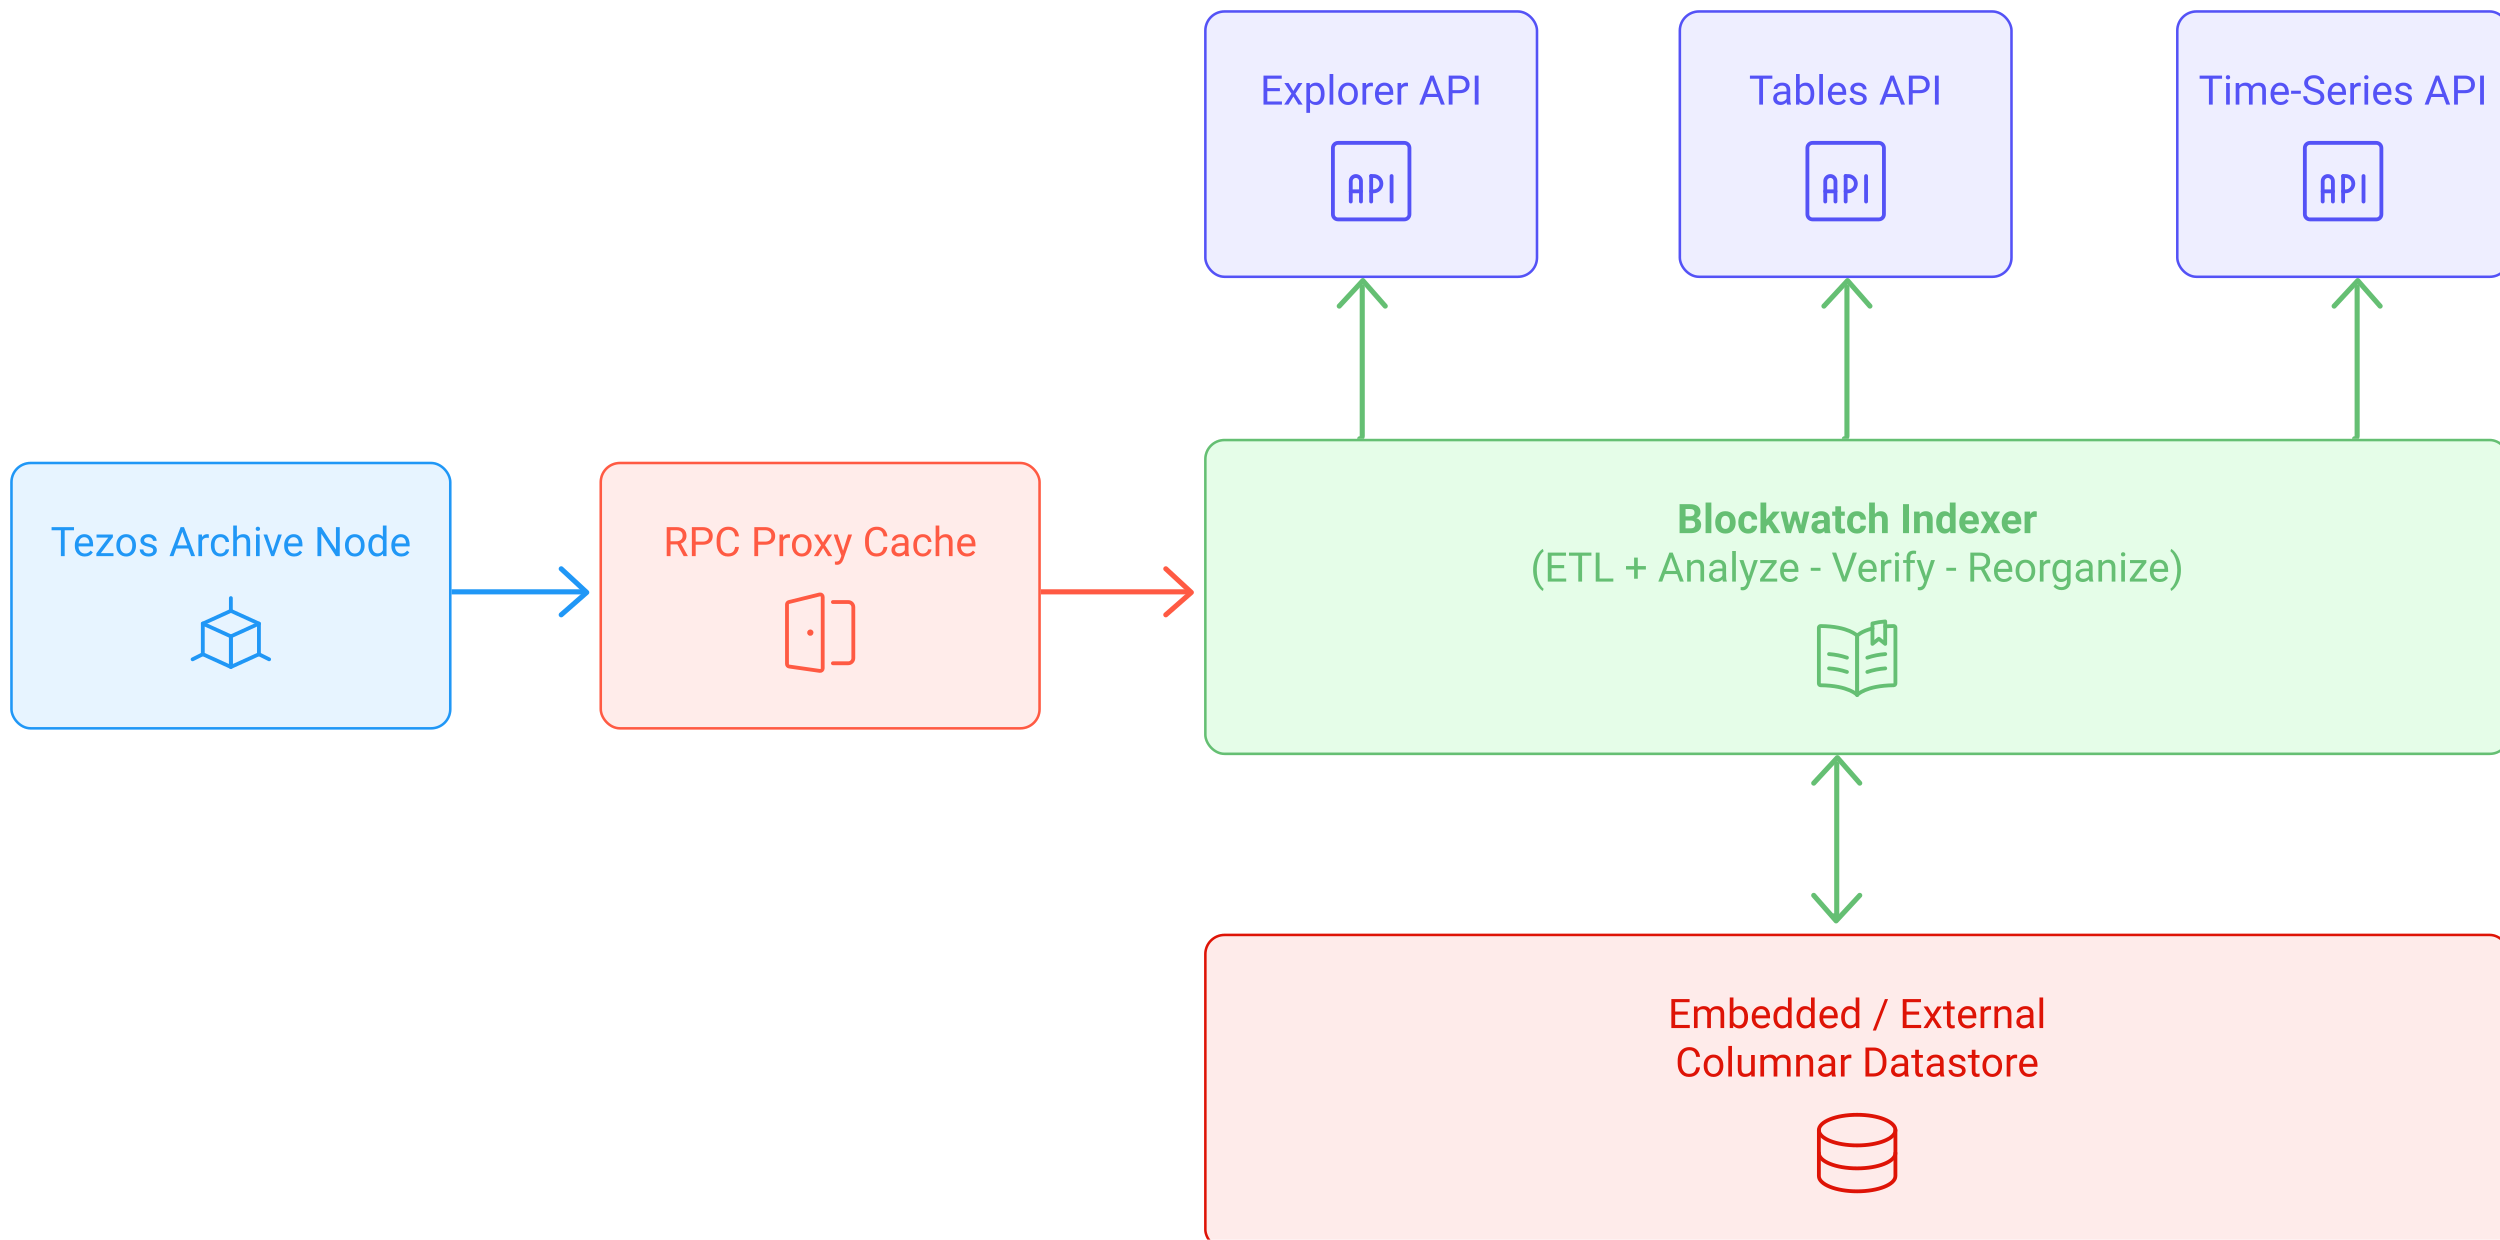 <svg width="980" height="486" viewBox="0 0 980 486" fill="none" xmlns="http://www.w3.org/2000/svg">
<g clip-path="url(#clip0)">
<g filter="url(#filter0_d)">
<rect x="468" y="362" width="512" height="124" rx="8" fill="#FEEBEA"/>
<path d="M657.602 393.742H652.672V397.773H658.398V399H651.172V387.625H658.32V388.859H652.672V392.516H657.602V393.742ZM661.398 390.547L661.438 391.484C662.057 390.755 662.893 390.391 663.945 390.391C665.128 390.391 665.932 390.844 666.359 391.75C666.641 391.344 667.005 391.016 667.453 390.766C667.906 390.516 668.44 390.391 669.055 390.391C670.909 390.391 671.852 391.372 671.883 393.336V399H670.438V393.422C670.438 392.818 670.299 392.367 670.023 392.07C669.747 391.768 669.284 391.617 668.633 391.617C668.096 391.617 667.651 391.779 667.297 392.102C666.943 392.419 666.737 392.849 666.68 393.391V399H665.227V393.461C665.227 392.232 664.625 391.617 663.422 391.617C662.474 391.617 661.826 392.021 661.477 392.828V399H660.031V390.547H661.398ZM681.227 394.867C681.227 396.159 680.93 397.198 680.336 397.984C679.742 398.766 678.945 399.156 677.945 399.156C676.878 399.156 676.052 398.779 675.469 398.023L675.398 399H674.07V387H675.516V391.477C676.099 390.753 676.904 390.391 677.93 390.391C678.956 390.391 679.76 390.779 680.344 391.555C680.932 392.331 681.227 393.393 681.227 394.742V394.867ZM679.781 394.703C679.781 393.719 679.591 392.958 679.211 392.422C678.831 391.885 678.284 391.617 677.57 391.617C676.617 391.617 675.932 392.06 675.516 392.945V396.602C675.958 397.487 676.648 397.93 677.586 397.93C678.279 397.93 678.818 397.661 679.203 397.125C679.589 396.589 679.781 395.781 679.781 394.703ZM686.562 399.156C685.417 399.156 684.484 398.781 683.766 398.031C683.047 397.276 682.688 396.268 682.688 395.008V394.742C682.688 393.904 682.846 393.156 683.164 392.5C683.487 391.839 683.935 391.323 684.508 390.953C685.086 390.578 685.711 390.391 686.383 390.391C687.482 390.391 688.336 390.753 688.945 391.477C689.555 392.201 689.859 393.237 689.859 394.586V395.188H684.133C684.154 396.021 684.396 396.695 684.859 397.211C685.328 397.721 685.922 397.977 686.641 397.977C687.151 397.977 687.583 397.872 687.938 397.664C688.292 397.456 688.602 397.18 688.867 396.836L689.75 397.523C689.042 398.612 687.979 399.156 686.562 399.156ZM686.383 391.578C685.799 391.578 685.31 391.792 684.914 392.219C684.518 392.641 684.273 393.234 684.18 394H688.414V393.891C688.372 393.156 688.174 392.589 687.82 392.188C687.466 391.781 686.987 391.578 686.383 391.578ZM691.188 394.703C691.188 393.406 691.495 392.365 692.109 391.578C692.724 390.786 693.529 390.391 694.523 390.391C695.513 390.391 696.297 390.729 696.875 391.406V387H698.32V399H696.992L696.922 398.094C696.344 398.802 695.539 399.156 694.508 399.156C693.529 399.156 692.729 398.755 692.109 397.953C691.495 397.151 691.188 396.104 691.188 394.812V394.703ZM692.633 394.867C692.633 395.826 692.831 396.576 693.227 397.117C693.622 397.659 694.169 397.93 694.867 397.93C695.784 397.93 696.453 397.518 696.875 396.695V392.812C696.443 392.016 695.779 391.617 694.883 391.617C694.174 391.617 693.622 391.891 693.227 392.438C692.831 392.984 692.633 393.794 692.633 394.867ZM700.219 394.703C700.219 393.406 700.526 392.365 701.141 391.578C701.755 390.786 702.56 390.391 703.555 390.391C704.544 390.391 705.328 390.729 705.906 391.406V387H707.352V399H706.023L705.953 398.094C705.375 398.802 704.57 399.156 703.539 399.156C702.56 399.156 701.76 398.755 701.141 397.953C700.526 397.151 700.219 396.104 700.219 394.812V394.703ZM701.664 394.867C701.664 395.826 701.862 396.576 702.258 397.117C702.654 397.659 703.201 397.93 703.898 397.93C704.815 397.93 705.484 397.518 705.906 396.695V392.812C705.474 392.016 704.81 391.617 703.914 391.617C703.206 391.617 702.654 391.891 702.258 392.438C701.862 392.984 701.664 393.794 701.664 394.867ZM713.109 399.156C711.964 399.156 711.031 398.781 710.312 398.031C709.594 397.276 709.234 396.268 709.234 395.008V394.742C709.234 393.904 709.393 393.156 709.711 392.5C710.034 391.839 710.482 391.323 711.055 390.953C711.633 390.578 712.258 390.391 712.93 390.391C714.029 390.391 714.883 390.753 715.492 391.477C716.102 392.201 716.406 393.237 716.406 394.586V395.188H710.68C710.701 396.021 710.943 396.695 711.406 397.211C711.875 397.721 712.469 397.977 713.188 397.977C713.698 397.977 714.13 397.872 714.484 397.664C714.839 397.456 715.148 397.18 715.414 396.836L716.297 397.523C715.589 398.612 714.526 399.156 713.109 399.156ZM712.93 391.578C712.346 391.578 711.857 391.792 711.461 392.219C711.065 392.641 710.82 393.234 710.727 394H714.961V393.891C714.919 393.156 714.721 392.589 714.367 392.188C714.013 391.781 713.534 391.578 712.93 391.578ZM717.734 394.703C717.734 393.406 718.042 392.365 718.656 391.578C719.271 390.786 720.076 390.391 721.07 390.391C722.06 390.391 722.844 390.729 723.422 391.406V387H724.867V399H723.539L723.469 398.094C722.891 398.802 722.086 399.156 721.055 399.156C720.076 399.156 719.276 398.755 718.656 397.953C718.042 397.151 717.734 396.104 717.734 394.812V394.703ZM719.18 394.867C719.18 395.826 719.378 396.576 719.773 397.117C720.169 397.659 720.716 397.93 721.414 397.93C722.331 397.93 723 397.518 723.422 396.695V392.812C722.99 392.016 722.326 391.617 721.43 391.617C720.721 391.617 720.169 391.891 719.773 392.438C719.378 392.984 719.18 393.794 719.18 394.867ZM731.375 399.977H730.133L734.883 387.625H736.117L731.375 399.977ZM748.305 393.742H743.375V397.773H749.102V399H741.875V387.625H749.023V388.859H743.375V392.516H748.305V393.742ZM753.578 393.633L755.453 390.547H757.141L754.375 394.727L757.227 399H755.555L753.602 395.836L751.648 399H749.969L752.82 394.727L750.055 390.547H751.727L753.578 393.633ZM760.641 388.5V390.547H762.219V391.664H760.641V396.906C760.641 397.245 760.711 397.5 760.852 397.672C760.992 397.839 761.232 397.922 761.57 397.922C761.737 397.922 761.966 397.891 762.258 397.828V399C761.878 399.104 761.508 399.156 761.148 399.156C760.503 399.156 760.016 398.961 759.688 398.57C759.359 398.18 759.195 397.625 759.195 396.906V391.664H757.656V390.547H759.195V388.5H760.641ZM767.422 399.156C766.276 399.156 765.344 398.781 764.625 398.031C763.906 397.276 763.547 396.268 763.547 395.008V394.742C763.547 393.904 763.706 393.156 764.023 392.5C764.346 391.839 764.794 391.323 765.367 390.953C765.945 390.578 766.57 390.391 767.242 390.391C768.341 390.391 769.195 390.753 769.805 391.477C770.414 392.201 770.719 393.237 770.719 394.586V395.188H764.992C765.013 396.021 765.255 396.695 765.719 397.211C766.188 397.721 766.781 397.977 767.5 397.977C768.01 397.977 768.443 397.872 768.797 397.664C769.151 397.456 769.461 397.18 769.727 396.836L770.609 397.523C769.901 398.612 768.839 399.156 767.422 399.156ZM767.242 391.578C766.659 391.578 766.169 391.792 765.773 392.219C765.378 392.641 765.133 393.234 765.039 394H769.273V393.891C769.232 393.156 769.034 392.589 768.68 392.188C768.326 391.781 767.846 391.578 767.242 391.578ZM776.484 391.844C776.266 391.807 776.029 391.789 775.773 391.789C774.826 391.789 774.182 392.193 773.844 393V399H772.398V390.547H773.805L773.828 391.523C774.302 390.768 774.974 390.391 775.844 390.391C776.125 390.391 776.339 390.427 776.484 390.5V391.844ZM779.188 390.547L779.234 391.609C779.88 390.797 780.724 390.391 781.766 390.391C783.552 390.391 784.453 391.398 784.469 393.414V399H783.023V393.406C783.018 392.797 782.878 392.346 782.602 392.055C782.331 391.763 781.906 391.617 781.328 391.617C780.859 391.617 780.448 391.742 780.094 391.992C779.74 392.242 779.464 392.57 779.266 392.977V399H777.82V390.547H779.188ZM791.867 399C791.784 398.833 791.716 398.536 791.664 398.109C790.992 398.807 790.19 399.156 789.258 399.156C788.424 399.156 787.74 398.922 787.203 398.453C786.672 397.979 786.406 397.38 786.406 396.656C786.406 395.776 786.74 395.094 787.406 394.609C788.078 394.12 789.021 393.875 790.234 393.875H791.641V393.211C791.641 392.706 791.49 392.305 791.188 392.008C790.885 391.706 790.44 391.555 789.852 391.555C789.336 391.555 788.904 391.685 788.555 391.945C788.206 392.206 788.031 392.521 788.031 392.891H786.578C786.578 392.469 786.727 392.062 787.023 391.672C787.326 391.276 787.732 390.964 788.242 390.734C788.758 390.505 789.323 390.391 789.938 390.391C790.911 390.391 791.674 390.635 792.227 391.125C792.779 391.609 793.065 392.279 793.086 393.133V397.023C793.086 397.799 793.185 398.417 793.383 398.875V399H791.867ZM789.469 397.898C789.922 397.898 790.352 397.781 790.758 397.547C791.164 397.312 791.458 397.008 791.641 396.633V394.898H790.508C788.737 394.898 787.852 395.417 787.852 396.453C787.852 396.906 788.003 397.26 788.305 397.516C788.607 397.771 788.995 397.898 789.469 397.898ZM796.922 399H795.477V387H796.922V399ZM662.406 414.391C662.266 415.594 661.82 416.523 661.07 417.18C660.326 417.831 659.333 418.156 658.094 418.156C656.75 418.156 655.672 417.674 654.859 416.711C654.052 415.747 653.648 414.458 653.648 412.844V411.75C653.648 410.693 653.836 409.763 654.211 408.961C654.591 408.159 655.128 407.544 655.82 407.117C656.513 406.685 657.315 406.469 658.227 406.469C659.435 406.469 660.404 406.807 661.133 407.484C661.862 408.156 662.286 409.089 662.406 410.281H660.898C660.768 409.375 660.484 408.719 660.047 408.312C659.615 407.906 659.008 407.703 658.227 407.703C657.268 407.703 656.516 408.057 655.969 408.766C655.427 409.474 655.156 410.482 655.156 411.789V412.891C655.156 414.125 655.414 415.107 655.93 415.836C656.445 416.565 657.167 416.93 658.094 416.93C658.927 416.93 659.565 416.742 660.008 416.367C660.456 415.987 660.753 415.328 660.898 414.391H662.406ZM663.852 413.695C663.852 412.867 664.013 412.122 664.336 411.461C664.664 410.799 665.117 410.289 665.695 409.93C666.279 409.57 666.943 409.391 667.688 409.391C668.839 409.391 669.768 409.789 670.477 410.586C671.19 411.383 671.547 412.443 671.547 413.766V413.867C671.547 414.69 671.388 415.43 671.07 416.086C670.758 416.737 670.307 417.245 669.719 417.609C669.135 417.974 668.464 418.156 667.703 418.156C666.557 418.156 665.628 417.758 664.914 416.961C664.206 416.164 663.852 415.109 663.852 413.797V413.695ZM665.305 413.867C665.305 414.805 665.521 415.557 665.953 416.125C666.391 416.693 666.974 416.977 667.703 416.977C668.438 416.977 669.021 416.69 669.453 416.117C669.885 415.539 670.102 414.732 670.102 413.695C670.102 412.768 669.88 412.018 669.438 411.445C669 410.867 668.417 410.578 667.688 410.578C666.974 410.578 666.398 410.862 665.961 411.43C665.523 411.997 665.305 412.81 665.305 413.867ZM674.93 418H673.484V406H674.93V418ZM682.469 417.164C681.906 417.826 681.081 418.156 679.992 418.156C679.091 418.156 678.404 417.896 677.93 417.375C677.461 416.849 677.224 416.073 677.219 415.047V409.547H678.664V415.008C678.664 416.289 679.185 416.93 680.227 416.93C681.331 416.93 682.065 416.518 682.43 415.695V409.547H683.875V418H682.5L682.469 417.164ZM687.438 409.547L687.477 410.484C688.096 409.755 688.932 409.391 689.984 409.391C691.167 409.391 691.971 409.844 692.398 410.75C692.68 410.344 693.044 410.016 693.492 409.766C693.945 409.516 694.479 409.391 695.094 409.391C696.948 409.391 697.891 410.372 697.922 412.336V418H696.477V412.422C696.477 411.818 696.339 411.367 696.062 411.07C695.786 410.768 695.323 410.617 694.672 410.617C694.135 410.617 693.69 410.779 693.336 411.102C692.982 411.419 692.776 411.849 692.719 412.391V418H691.266V412.461C691.266 411.232 690.664 410.617 689.461 410.617C688.513 410.617 687.865 411.021 687.516 411.828V418H686.07V409.547H687.438ZM701.477 409.547L701.523 410.609C702.169 409.797 703.013 409.391 704.055 409.391C705.841 409.391 706.742 410.398 706.758 412.414V418H705.312V412.406C705.307 411.797 705.167 411.346 704.891 411.055C704.62 410.763 704.195 410.617 703.617 410.617C703.148 410.617 702.737 410.742 702.383 410.992C702.029 411.242 701.753 411.57 701.555 411.977V418H700.109V409.547H701.477ZM714.156 418C714.073 417.833 714.005 417.536 713.953 417.109C713.281 417.807 712.479 418.156 711.547 418.156C710.714 418.156 710.029 417.922 709.492 417.453C708.961 416.979 708.695 416.38 708.695 415.656C708.695 414.776 709.029 414.094 709.695 413.609C710.367 413.12 711.31 412.875 712.523 412.875H713.93V412.211C713.93 411.706 713.779 411.305 713.477 411.008C713.174 410.706 712.729 410.555 712.141 410.555C711.625 410.555 711.193 410.685 710.844 410.945C710.495 411.206 710.32 411.521 710.32 411.891H708.867C708.867 411.469 709.016 411.062 709.312 410.672C709.615 410.276 710.021 409.964 710.531 409.734C711.047 409.505 711.612 409.391 712.227 409.391C713.201 409.391 713.964 409.635 714.516 410.125C715.068 410.609 715.354 411.279 715.375 412.133V416.023C715.375 416.799 715.474 417.417 715.672 417.875V418H714.156ZM711.758 416.898C712.211 416.898 712.641 416.781 713.047 416.547C713.453 416.312 713.747 416.008 713.93 415.633V413.898H712.797C711.026 413.898 710.141 414.417 710.141 415.453C710.141 415.906 710.292 416.26 710.594 416.516C710.896 416.771 711.284 416.898 711.758 416.898ZM721.727 410.844C721.508 410.807 721.271 410.789 721.016 410.789C720.068 410.789 719.424 411.193 719.086 412V418H717.641V409.547H719.047L719.07 410.523C719.544 409.768 720.216 409.391 721.086 409.391C721.367 409.391 721.581 409.427 721.727 409.5V410.844ZM727.258 418V406.625H730.469C731.458 406.625 732.333 406.844 733.094 407.281C733.854 407.719 734.44 408.341 734.852 409.148C735.268 409.956 735.479 410.883 735.484 411.93V412.656C735.484 413.729 735.276 414.669 734.859 415.477C734.448 416.284 733.857 416.904 733.086 417.336C732.32 417.768 731.427 417.99 730.406 418H727.258ZM728.758 407.859V416.773H730.336C731.492 416.773 732.391 416.414 733.031 415.695C733.677 414.977 734 413.953 734 412.625V411.961C734 410.669 733.695 409.667 733.086 408.953C732.482 408.234 731.622 407.87 730.508 407.859H728.758ZM742.75 418C742.667 417.833 742.599 417.536 742.547 417.109C741.875 417.807 741.073 418.156 740.141 418.156C739.307 418.156 738.622 417.922 738.086 417.453C737.555 416.979 737.289 416.38 737.289 415.656C737.289 414.776 737.622 414.094 738.289 413.609C738.961 413.12 739.904 412.875 741.117 412.875H742.523V412.211C742.523 411.706 742.372 411.305 742.07 411.008C741.768 410.706 741.323 410.555 740.734 410.555C740.219 410.555 739.786 410.685 739.438 410.945C739.089 411.206 738.914 411.521 738.914 411.891H737.461C737.461 411.469 737.609 411.062 737.906 410.672C738.208 410.276 738.615 409.964 739.125 409.734C739.641 409.505 740.206 409.391 740.82 409.391C741.794 409.391 742.557 409.635 743.109 410.125C743.661 410.609 743.948 411.279 743.969 412.133V416.023C743.969 416.799 744.068 417.417 744.266 417.875V418H742.75ZM740.352 416.898C740.805 416.898 741.234 416.781 741.641 416.547C742.047 416.312 742.341 416.008 742.523 415.633V413.898H741.391C739.62 413.898 738.734 414.417 738.734 415.453C738.734 415.906 738.885 416.26 739.188 416.516C739.49 416.771 739.878 416.898 740.352 416.898ZM748.195 407.5V409.547H749.773V410.664H748.195V415.906C748.195 416.245 748.266 416.5 748.406 416.672C748.547 416.839 748.786 416.922 749.125 416.922C749.292 416.922 749.521 416.891 749.812 416.828V418C749.432 418.104 749.062 418.156 748.703 418.156C748.057 418.156 747.57 417.961 747.242 417.57C746.914 417.18 746.75 416.625 746.75 415.906V410.664H745.211V409.547H746.75V407.5H748.195ZM756.688 418C756.604 417.833 756.536 417.536 756.484 417.109C755.812 417.807 755.01 418.156 754.078 418.156C753.245 418.156 752.56 417.922 752.023 417.453C751.492 416.979 751.227 416.38 751.227 415.656C751.227 414.776 751.56 414.094 752.227 413.609C752.898 413.12 753.841 412.875 755.055 412.875H756.461V412.211C756.461 411.706 756.31 411.305 756.008 411.008C755.706 410.706 755.26 410.555 754.672 410.555C754.156 410.555 753.724 410.685 753.375 410.945C753.026 411.206 752.852 411.521 752.852 411.891H751.398C751.398 411.469 751.547 411.062 751.844 410.672C752.146 410.276 752.552 409.964 753.062 409.734C753.578 409.505 754.143 409.391 754.758 409.391C755.732 409.391 756.495 409.635 757.047 410.125C757.599 410.609 757.885 411.279 757.906 412.133V416.023C757.906 416.799 758.005 417.417 758.203 417.875V418H756.688ZM754.289 416.898C754.742 416.898 755.172 416.781 755.578 416.547C755.984 416.312 756.279 416.008 756.461 415.633V413.898H755.328C753.557 413.898 752.672 414.417 752.672 415.453C752.672 415.906 752.823 416.26 753.125 416.516C753.427 416.771 753.815 416.898 754.289 416.898ZM765.094 415.758C765.094 415.367 764.945 415.065 764.648 414.852C764.357 414.633 763.844 414.445 763.109 414.289C762.38 414.133 761.799 413.945 761.367 413.727C760.94 413.508 760.622 413.247 760.414 412.945C760.211 412.643 760.109 412.284 760.109 411.867C760.109 411.174 760.401 410.589 760.984 410.109C761.573 409.63 762.323 409.391 763.234 409.391C764.193 409.391 764.969 409.638 765.562 410.133C766.161 410.628 766.461 411.26 766.461 412.031H765.008C765.008 411.635 764.839 411.294 764.5 411.008C764.167 410.721 763.745 410.578 763.234 410.578C762.708 410.578 762.297 410.693 762 410.922C761.703 411.151 761.555 411.451 761.555 411.82C761.555 412.169 761.693 412.432 761.969 412.609C762.245 412.786 762.742 412.956 763.461 413.117C764.185 413.279 764.771 413.471 765.219 413.695C765.667 413.919 765.997 414.19 766.211 414.508C766.43 414.82 766.539 415.203 766.539 415.656C766.539 416.411 766.237 417.018 765.633 417.477C765.029 417.93 764.245 418.156 763.281 418.156C762.604 418.156 762.005 418.036 761.484 417.797C760.964 417.557 760.555 417.224 760.258 416.797C759.966 416.365 759.82 415.898 759.82 415.398H761.266C761.292 415.883 761.484 416.268 761.844 416.555C762.208 416.836 762.688 416.977 763.281 416.977C763.828 416.977 764.266 416.867 764.594 416.648C764.927 416.424 765.094 416.128 765.094 415.758ZM770.383 407.5V409.547H771.961V410.664H770.383V415.906C770.383 416.245 770.453 416.5 770.594 416.672C770.734 416.839 770.974 416.922 771.312 416.922C771.479 416.922 771.708 416.891 772 416.828V418C771.62 418.104 771.25 418.156 770.891 418.156C770.245 418.156 769.758 417.961 769.43 417.57C769.102 417.18 768.938 416.625 768.938 415.906V410.664H767.398V409.547H768.938V407.5H770.383ZM773.117 413.695C773.117 412.867 773.279 412.122 773.602 411.461C773.93 410.799 774.383 410.289 774.961 409.93C775.544 409.57 776.208 409.391 776.953 409.391C778.104 409.391 779.034 409.789 779.742 410.586C780.456 411.383 780.812 412.443 780.812 413.766V413.867C780.812 414.69 780.654 415.43 780.336 416.086C780.023 416.737 779.573 417.245 778.984 417.609C778.401 417.974 777.729 418.156 776.969 418.156C775.823 418.156 774.893 417.758 774.18 416.961C773.471 416.164 773.117 415.109 773.117 413.797V413.695ZM774.57 413.867C774.57 414.805 774.786 415.557 775.219 416.125C775.656 416.693 776.24 416.977 776.969 416.977C777.703 416.977 778.286 416.69 778.719 416.117C779.151 415.539 779.367 414.732 779.367 413.695C779.367 412.768 779.146 412.018 778.703 411.445C778.266 410.867 777.682 410.578 776.953 410.578C776.24 410.578 775.664 410.862 775.227 411.43C774.789 411.997 774.57 412.81 774.57 413.867ZM786.711 410.844C786.492 410.807 786.255 410.789 786 410.789C785.052 410.789 784.409 411.193 784.07 412V418H782.625V409.547H784.031L784.055 410.523C784.529 409.768 785.201 409.391 786.07 409.391C786.352 409.391 786.565 409.427 786.711 409.5V410.844ZM791.398 418.156C790.253 418.156 789.32 417.781 788.602 417.031C787.883 416.276 787.523 415.268 787.523 414.008V413.742C787.523 412.904 787.682 412.156 788 411.5C788.323 410.839 788.771 410.323 789.344 409.953C789.922 409.578 790.547 409.391 791.219 409.391C792.318 409.391 793.172 409.753 793.781 410.477C794.391 411.201 794.695 412.237 794.695 413.586V414.188H788.969C788.99 415.021 789.232 415.695 789.695 416.211C790.164 416.721 790.758 416.977 791.477 416.977C791.987 416.977 792.419 416.872 792.773 416.664C793.128 416.456 793.438 416.18 793.703 415.836L794.586 416.523C793.878 417.612 792.815 418.156 791.398 418.156ZM791.219 410.578C790.635 410.578 790.146 410.792 789.75 411.219C789.354 411.641 789.109 412.234 789.016 413H793.25V412.891C793.208 412.156 793.01 411.589 792.656 411.188C792.302 410.781 791.823 410.578 791.219 410.578Z" fill="#DE1306"/>
<path d="M724 445.001C732.284 445.001 739 442.315 739 439.001C739 435.688 732.284 433.001 724 433.001C715.716 433.001 709 435.688 709 439.001C709 442.315 715.716 445.001 724 445.001Z" stroke="#DE1306" stroke-width="1.5" stroke-linecap="round" stroke-linejoin="round"/>
<path d="M709 439.001V448C709 451.313 715.716 454 724 454C732.284 454 739 451.315 739 448V439.001" stroke="#DE1306" stroke-width="1.5" stroke-linecap="round" stroke-linejoin="round"/>
<path d="M709 448V457C709 460.313 715.716 463 724 463C732.284 463 739 460.313 739 457V448" stroke="#DE1306" stroke-width="1.5" stroke-linecap="round" stroke-linejoin="round"/>
<rect x="468.5" y="362.5" width="511" height="123" rx="7.5" stroke="#DE1306"/>
</g>
<g filter="url(#filter1_d)">
<rect x="468" width="131" height="105" rx="8" fill="#EEEEFF"/>
<path d="M497.719 31.742H492.789V35.773H498.516V37H491.289V25.625H498.438V26.859H492.789V30.516H497.719V31.742ZM502.992 31.633L504.867 28.547H506.555L503.789 32.727L506.641 37H504.969L503.016 33.836L501.062 37H499.383L502.234 32.727L499.469 28.547H501.141L502.992 31.633ZM515.234 32.867C515.234 34.154 514.94 35.19 514.352 35.977C513.763 36.763 512.966 37.156 511.961 37.156C510.935 37.156 510.128 36.831 509.539 36.18V40.25H508.094V28.547H509.414L509.484 29.484C510.073 28.755 510.891 28.391 511.938 28.391C512.953 28.391 513.755 28.773 514.344 29.539C514.938 30.305 515.234 31.37 515.234 32.734V32.867ZM513.789 32.703C513.789 31.75 513.586 30.997 513.18 30.445C512.773 29.893 512.216 29.617 511.508 29.617C510.633 29.617 509.977 30.005 509.539 30.781V34.82C509.971 35.591 510.633 35.977 511.523 35.977C512.216 35.977 512.766 35.703 513.172 35.156C513.583 34.604 513.789 33.786 513.789 32.703ZM518.648 37H517.203V25H518.648V37ZM520.586 32.695C520.586 31.867 520.747 31.122 521.07 30.461C521.398 29.799 521.852 29.289 522.43 28.93C523.013 28.57 523.677 28.391 524.422 28.391C525.573 28.391 526.503 28.789 527.211 29.586C527.924 30.383 528.281 31.443 528.281 32.766V32.867C528.281 33.69 528.122 34.43 527.805 35.086C527.492 35.737 527.042 36.245 526.453 36.609C525.87 36.974 525.198 37.156 524.438 37.156C523.292 37.156 522.362 36.758 521.648 35.961C520.94 35.164 520.586 34.109 520.586 32.797V32.695ZM522.039 32.867C522.039 33.805 522.255 34.557 522.688 35.125C523.125 35.693 523.708 35.977 524.438 35.977C525.172 35.977 525.755 35.69 526.188 35.117C526.62 34.539 526.836 33.732 526.836 32.695C526.836 31.768 526.615 31.018 526.172 30.445C525.734 29.867 525.151 29.578 524.422 29.578C523.708 29.578 523.133 29.862 522.695 30.43C522.258 30.997 522.039 31.81 522.039 32.867ZM534.18 29.844C533.961 29.807 533.724 29.789 533.469 29.789C532.521 29.789 531.878 30.193 531.539 31V37H530.094V28.547H531.5L531.523 29.523C531.997 28.768 532.669 28.391 533.539 28.391C533.82 28.391 534.034 28.427 534.18 28.5V29.844ZM538.867 37.156C537.721 37.156 536.789 36.781 536.07 36.031C535.352 35.276 534.992 34.268 534.992 33.008V32.742C534.992 31.904 535.151 31.156 535.469 30.5C535.792 29.838 536.24 29.323 536.812 28.953C537.391 28.578 538.016 28.391 538.688 28.391C539.786 28.391 540.641 28.753 541.25 29.477C541.859 30.201 542.164 31.237 542.164 32.586V33.188H536.438C536.458 34.021 536.701 34.695 537.164 35.211C537.633 35.721 538.227 35.977 538.945 35.977C539.456 35.977 539.888 35.872 540.242 35.664C540.596 35.456 540.906 35.18 541.172 34.836L542.055 35.523C541.346 36.612 540.284 37.156 538.867 37.156ZM538.688 29.578C538.104 29.578 537.615 29.792 537.219 30.219C536.823 30.641 536.578 31.234 536.484 32H540.719V31.891C540.677 31.156 540.479 30.588 540.125 30.188C539.771 29.781 539.292 29.578 538.688 29.578ZM547.93 29.844C547.711 29.807 547.474 29.789 547.219 29.789C546.271 29.789 545.628 30.193 545.289 31V37H543.844V28.547H545.25L545.273 29.523C545.747 28.768 546.419 28.391 547.289 28.391C547.57 28.391 547.784 28.427 547.93 28.5V29.844ZM559.742 34.031H554.977L553.906 37H552.359L556.703 25.625H558.016L562.367 37H560.828L559.742 34.031ZM555.43 32.797H559.297L557.359 27.477L555.43 32.797ZM565.398 32.547V37H563.898V25.625H568.094C569.339 25.625 570.312 25.943 571.016 26.578C571.724 27.213 572.078 28.055 572.078 29.102C572.078 30.206 571.732 31.057 571.039 31.656C570.352 32.25 569.365 32.547 568.078 32.547H565.398ZM565.398 31.32H568.094C568.896 31.32 569.51 31.133 569.938 30.758C570.365 30.378 570.578 29.831 570.578 29.117C570.578 28.44 570.365 27.898 569.938 27.492C569.51 27.086 568.924 26.875 568.18 26.859H565.398V31.32ZM575.602 37H574.102V25.625H575.602V37Z" fill="#5452F6"/>
<g clip-path="url(#clip1)">
<path d="M546.5 52.005H520.5C519.395 52.005 518.5 52.901 518.5 54.005V80.005C518.5 81.11 519.395 82.005 520.5 82.005H546.5C547.605 82.005 548.5 81.11 548.5 80.005V54.005C548.5 52.901 547.605 52.005 546.5 52.005Z" stroke="#5452F6" stroke-width="1.5" stroke-linecap="round" stroke-linejoin="round"/>
<path d="M525.5 75V67C525.5 66.47 525.711 65.961 526.086 65.586C526.461 65.211 526.97 65 527.5 65C528.03 65 528.539 65.211 528.914 65.586C529.289 65.961 529.5 66.47 529.5 67V75" stroke="#5452F6" stroke-width="1.5" stroke-linecap="round" stroke-linejoin="round"/>
<path d="M533.5 65H534.5C535.296 65 536.059 65.316 536.621 65.879C537.184 66.441 537.5 67.204 537.5 68C537.5 68.796 537.184 69.559 536.621 70.121C536.059 70.684 535.296 71 534.5 71H533.5" stroke="#5452F6" stroke-width="1.5" stroke-linecap="round" stroke-linejoin="round"/>
<path d="M525.5 71.005H529.5" stroke="#5452F6" stroke-width="1.5" stroke-linecap="round" stroke-linejoin="round"/>
<path d="M541.5 75.005V65.005" stroke="#5452F6" stroke-width="1.5" stroke-linecap="round" stroke-linejoin="round"/>
<path d="M533.5 75.005V65.005" stroke="#5452F6" stroke-width="1.5" stroke-linecap="round" stroke-linejoin="round"/>
</g>
<rect x="468.5" y="0.5" width="130" height="104" rx="7.5" stroke="#5452F6"/>
</g>
<path d="M169 231V231C169 231.552 169.448 232 170 232H228.5" stroke="#2097F6" stroke-width="2" stroke-linecap="round" stroke-linejoin="round"/>
<path d="M220 222.974L230 232.231L220 241" stroke="#2097F6" stroke-width="2" stroke-linecap="round" stroke-linejoin="round"/>
<path d="M406 231V231C406 231.552 406.448 232 407 232H465" stroke="#FF5A43" stroke-width="2" stroke-linecap="round" stroke-linejoin="round"/>
<path d="M457 222.974L467 232.231L457 241" stroke="#FF5A43" stroke-width="2" stroke-linecap="round" stroke-linejoin="round"/>
<path d="M533 172V172C533.552 172 534 171.552 534 171V112.5" stroke="#65BF73" stroke-width="2" stroke-linecap="round" stroke-linejoin="round"/>
<path d="M524.987 119.988L534.243 109.988L543.012 119.988" stroke="#65BF73" stroke-width="2" stroke-linecap="round" stroke-linejoin="round"/>
<path d="M723 172V172C723.552 172 724 171.552 724 171V112.5" stroke="#65BF73" stroke-width="2" stroke-linecap="round" stroke-linejoin="round"/>
<path d="M714.987 119.988L724.243 109.988L733.012 119.988" stroke="#65BF73" stroke-width="2" stroke-linecap="round" stroke-linejoin="round"/>
<path d="M923 172V172C923.552 172 924 171.552 924 171V112.5" stroke="#65BF73" stroke-width="2" stroke-linecap="round" stroke-linejoin="round"/>
<path d="M914.987 119.988L924.243 109.988L933.012 119.988" stroke="#65BF73" stroke-width="2" stroke-linecap="round" stroke-linejoin="round"/>
<path d="M719 359V359C719.552 359 720 358.552 720 358V299.5" stroke="#65BF73" stroke-width="2" stroke-linecap="round" stroke-linejoin="round"/>
<path d="M710.987 306.988L720.243 296.988L729.012 306.988" stroke="#65BF73" stroke-width="2" stroke-linecap="round" stroke-linejoin="round"/>
<path d="M729.013 350.988L719.756 360.988L710.987 350.988" stroke="#65BF73" stroke-width="2" stroke-linecap="round" stroke-linejoin="round"/>
<g filter="url(#filter2_d)">
<rect y="177" width="173" height="105" rx="8" fill="#E7F4FF"/>
<path d="M25.016 203.859H21.359V214H19.867V203.859H16.219V202.625H25.016V203.859ZM29.203 214.156C28.057 214.156 27.125 213.781 26.406 213.031C25.688 212.276 25.328 211.268 25.328 210.008V209.742C25.328 208.904 25.487 208.156 25.805 207.5C26.128 206.839 26.576 206.323 27.148 205.953C27.727 205.578 28.352 205.391 29.023 205.391C30.122 205.391 30.977 205.753 31.586 206.477C32.195 207.201 32.5 208.237 32.5 209.586V210.188H26.773C26.794 211.021 27.037 211.695 27.5 212.211C27.969 212.721 28.562 212.977 29.281 212.977C29.792 212.977 30.224 212.872 30.578 212.664C30.932 212.456 31.242 212.18 31.508 211.836L32.391 212.523C31.682 213.612 30.62 214.156 29.203 214.156ZM29.023 206.578C28.44 206.578 27.951 206.792 27.555 207.219C27.159 207.641 26.914 208.234 26.82 209H31.055V208.891C31.013 208.156 30.815 207.589 30.461 207.188C30.107 206.781 29.628 206.578 29.023 206.578ZM35.539 212.82H40.484V214H33.773V212.938L38.438 206.742H33.844V205.547H40.25V206.57L35.539 212.82ZM41.609 209.695C41.609 208.867 41.771 208.122 42.094 207.461C42.422 206.799 42.875 206.289 43.453 205.93C44.036 205.57 44.7 205.391 45.445 205.391C46.596 205.391 47.526 205.789 48.234 206.586C48.948 207.383 49.305 208.443 49.305 209.766V209.867C49.305 210.69 49.146 211.43 48.828 212.086C48.516 212.737 48.065 213.245 47.477 213.609C46.893 213.974 46.221 214.156 45.461 214.156C44.315 214.156 43.385 213.758 42.672 212.961C41.964 212.164 41.609 211.109 41.609 209.797V209.695ZM43.062 209.867C43.062 210.805 43.279 211.557 43.711 212.125C44.148 212.693 44.732 212.977 45.461 212.977C46.195 212.977 46.779 212.69 47.211 212.117C47.643 211.539 47.859 210.732 47.859 209.695C47.859 208.768 47.638 208.018 47.195 207.445C46.758 206.867 46.175 206.578 45.445 206.578C44.732 206.578 44.156 206.862 43.719 207.43C43.281 207.997 43.062 208.81 43.062 209.867ZM56.039 211.758C56.039 211.367 55.891 211.065 55.594 210.852C55.302 210.633 54.789 210.445 54.055 210.289C53.325 210.133 52.745 209.945 52.312 209.727C51.885 209.508 51.568 209.247 51.359 208.945C51.156 208.643 51.055 208.284 51.055 207.867C51.055 207.174 51.346 206.589 51.93 206.109C52.518 205.63 53.268 205.391 54.18 205.391C55.138 205.391 55.914 205.638 56.508 206.133C57.107 206.628 57.406 207.26 57.406 208.031H55.953C55.953 207.635 55.784 207.294 55.445 207.008C55.112 206.721 54.69 206.578 54.18 206.578C53.654 206.578 53.242 206.693 52.945 206.922C52.648 207.151 52.5 207.451 52.5 207.82C52.5 208.169 52.638 208.432 52.914 208.609C53.19 208.786 53.688 208.956 54.406 209.117C55.13 209.279 55.716 209.471 56.164 209.695C56.612 209.919 56.943 210.19 57.156 210.508C57.375 210.82 57.484 211.203 57.484 211.656C57.484 212.411 57.182 213.018 56.578 213.477C55.974 213.93 55.19 214.156 54.227 214.156C53.55 214.156 52.95 214.036 52.43 213.797C51.909 213.557 51.5 213.224 51.203 212.797C50.911 212.365 50.766 211.898 50.766 211.398H52.211C52.237 211.883 52.43 212.268 52.789 212.555C53.154 212.836 53.633 212.977 54.227 212.977C54.773 212.977 55.211 212.867 55.539 212.648C55.872 212.424 56.039 212.128 56.039 211.758ZM69.844 211.031H65.078L64.008 214H62.461L66.805 202.625H68.117L72.469 214H70.93L69.844 211.031ZM65.531 209.797H69.398L67.461 204.477L65.531 209.797ZM77.859 206.844C77.641 206.807 77.404 206.789 77.148 206.789C76.201 206.789 75.557 207.193 75.219 208V214H73.773V205.547H75.18L75.203 206.523C75.677 205.768 76.349 205.391 77.219 205.391C77.5 205.391 77.713 205.427 77.859 205.5V206.844ZM82.43 212.977C82.945 212.977 83.396 212.82 83.781 212.508C84.167 212.195 84.38 211.805 84.422 211.336H85.789C85.763 211.82 85.596 212.281 85.289 212.719C84.982 213.156 84.57 213.505 84.055 213.766C83.544 214.026 83.003 214.156 82.43 214.156C81.279 214.156 80.362 213.773 79.68 213.008C79.003 212.237 78.664 211.185 78.664 209.852V209.609C78.664 208.786 78.815 208.055 79.117 207.414C79.419 206.773 79.852 206.276 80.414 205.922C80.982 205.568 81.651 205.391 82.422 205.391C83.37 205.391 84.156 205.674 84.781 206.242C85.412 206.81 85.747 207.547 85.789 208.453H84.422C84.38 207.906 84.172 207.458 83.797 207.109C83.427 206.755 82.969 206.578 82.422 206.578C81.688 206.578 81.117 206.844 80.711 207.375C80.31 207.901 80.109 208.664 80.109 209.664V209.938C80.109 210.911 80.31 211.661 80.711 212.188C81.112 212.714 81.685 212.977 82.43 212.977ZM88.859 206.57C89.5 205.784 90.333 205.391 91.359 205.391C93.146 205.391 94.047 206.398 94.062 208.414V214H92.617V208.406C92.612 207.797 92.471 207.346 92.195 207.055C91.924 206.763 91.5 206.617 90.922 206.617C90.453 206.617 90.042 206.742 89.688 206.992C89.333 207.242 89.057 207.57 88.859 207.977V214H87.414V202H88.859V206.57ZM97.797 214H96.352V205.547H97.797V214ZM96.234 203.305C96.234 203.07 96.305 202.872 96.445 202.711C96.591 202.549 96.805 202.469 97.086 202.469C97.367 202.469 97.581 202.549 97.727 202.711C97.872 202.872 97.945 203.07 97.945 203.305C97.945 203.539 97.872 203.734 97.727 203.891C97.581 204.047 97.367 204.125 97.086 204.125C96.805 204.125 96.591 204.047 96.445 203.891C96.305 203.734 96.234 203.539 96.234 203.305ZM102.906 212.039L105 205.547H106.477L103.445 214H102.344L99.281 205.547H100.758L102.906 212.039ZM111.266 214.156C110.12 214.156 109.188 213.781 108.469 213.031C107.75 212.276 107.391 211.268 107.391 210.008V209.742C107.391 208.904 107.549 208.156 107.867 207.5C108.19 206.839 108.638 206.323 109.211 205.953C109.789 205.578 110.414 205.391 111.086 205.391C112.185 205.391 113.039 205.753 113.648 206.477C114.258 207.201 114.562 208.237 114.562 209.586V210.188H108.836C108.857 211.021 109.099 211.695 109.562 212.211C110.031 212.721 110.625 212.977 111.344 212.977C111.854 212.977 112.286 212.872 112.641 212.664C112.995 212.456 113.305 212.18 113.57 211.836L114.453 212.523C113.745 213.612 112.682 214.156 111.266 214.156ZM111.086 206.578C110.503 206.578 110.013 206.792 109.617 207.219C109.221 207.641 108.977 208.234 108.883 209H113.117V208.891C113.076 208.156 112.878 207.589 112.523 207.188C112.169 206.781 111.69 206.578 111.086 206.578ZM129.18 214H127.672L121.945 205.234V214H120.438V202.625H121.945L127.688 211.43V202.625H129.18V214ZM131.234 209.695C131.234 208.867 131.396 208.122 131.719 207.461C132.047 206.799 132.5 206.289 133.078 205.93C133.661 205.57 134.326 205.391 135.07 205.391C136.221 205.391 137.151 205.789 137.859 206.586C138.573 207.383 138.93 208.443 138.93 209.766V209.867C138.93 210.69 138.771 211.43 138.453 212.086C138.141 212.737 137.69 213.245 137.102 213.609C136.518 213.974 135.846 214.156 135.086 214.156C133.94 214.156 133.01 213.758 132.297 212.961C131.589 212.164 131.234 211.109 131.234 209.797V209.695ZM132.688 209.867C132.688 210.805 132.904 211.557 133.336 212.125C133.773 212.693 134.357 212.977 135.086 212.977C135.82 212.977 136.404 212.69 136.836 212.117C137.268 211.539 137.484 210.732 137.484 209.695C137.484 208.768 137.263 208.018 136.82 207.445C136.383 206.867 135.799 206.578 135.07 206.578C134.357 206.578 133.781 206.862 133.344 207.43C132.906 207.997 132.688 208.81 132.688 209.867ZM140.391 209.703C140.391 208.406 140.698 207.365 141.312 206.578C141.927 205.786 142.732 205.391 143.727 205.391C144.716 205.391 145.5 205.729 146.078 206.406V202H147.523V214H146.195L146.125 213.094C145.547 213.802 144.742 214.156 143.711 214.156C142.732 214.156 141.932 213.755 141.312 212.953C140.698 212.151 140.391 211.104 140.391 209.812V209.703ZM141.836 209.867C141.836 210.826 142.034 211.576 142.43 212.117C142.826 212.659 143.372 212.93 144.07 212.93C144.987 212.93 145.656 212.518 146.078 211.695V207.812C145.646 207.016 144.982 206.617 144.086 206.617C143.378 206.617 142.826 206.891 142.43 207.438C142.034 207.984 141.836 208.794 141.836 209.867ZM153.281 214.156C152.135 214.156 151.203 213.781 150.484 213.031C149.766 212.276 149.406 211.268 149.406 210.008V209.742C149.406 208.904 149.565 208.156 149.883 207.5C150.206 206.839 150.654 206.323 151.227 205.953C151.805 205.578 152.43 205.391 153.102 205.391C154.201 205.391 155.055 205.753 155.664 206.477C156.273 207.201 156.578 208.237 156.578 209.586V210.188H150.852C150.872 211.021 151.115 211.695 151.578 212.211C152.047 212.721 152.641 212.977 153.359 212.977C153.87 212.977 154.302 212.872 154.656 212.664C155.01 212.456 155.32 212.18 155.586 211.836L156.469 212.523C155.76 213.612 154.698 214.156 153.281 214.156ZM153.102 206.578C152.518 206.578 152.029 206.792 151.633 207.219C151.237 207.641 150.992 208.234 150.898 209H155.133V208.891C155.091 208.156 154.893 207.589 154.539 207.188C154.185 206.781 153.706 206.578 153.102 206.578Z" fill="#2097F6"/>
<g clip-path="url(#clip2)">
<path d="M86.5 245.453L75.5 240.453V252.453L86.5 257.453V245.453Z" stroke="#2097F6" stroke-width="1.5" stroke-linecap="round" stroke-linejoin="round"/>
<path d="M86.5 245.453L97.5 240.453V252.453L86.5 257.453V245.453Z" stroke="#2097F6" stroke-width="1.5" stroke-linecap="round" stroke-linejoin="round"/>
<path d="M97.5 240.453L86.5 235.453L75.5 240.453" stroke="#2097F6" stroke-width="1.5" stroke-linecap="round" stroke-linejoin="round"/>
<path d="M86.5 235.453V230.453" stroke="#2097F6" stroke-width="1.5" stroke-linecap="round" stroke-linejoin="round"/>
<path d="M75.5 252.453L71.5 254.453" stroke="#2097F6" stroke-width="1.5" stroke-linecap="round" stroke-linejoin="round"/>
<path d="M97.5 252.453L101.5 254.453" stroke="#2097F6" stroke-width="1.5" stroke-linecap="round" stroke-linejoin="round"/>
</g>
<rect x="0.5" y="177.5" width="172" height="104" rx="7.5" stroke="#2097F6"/>
</g>
<g filter="url(#filter3_d)">
<rect x="231" y="177" width="173" height="105" rx="8" fill="#FFECEA"/>
<path d="M261.523 209.398H258.852V214H257.344V202.625H261.109C262.391 202.625 263.375 202.917 264.062 203.5C264.755 204.083 265.102 204.932 265.102 206.047C265.102 206.755 264.909 207.372 264.523 207.898C264.143 208.424 263.612 208.818 262.93 209.078L265.602 213.906V214H263.992L261.523 209.398ZM258.852 208.172H261.156C261.901 208.172 262.492 207.979 262.93 207.594C263.372 207.208 263.594 206.693 263.594 206.047C263.594 205.344 263.383 204.805 262.961 204.43C262.544 204.055 261.94 203.865 261.148 203.859H258.852V208.172ZM268.711 209.547V214H267.211V202.625H271.406C272.651 202.625 273.625 202.943 274.328 203.578C275.036 204.214 275.391 205.055 275.391 206.102C275.391 207.206 275.044 208.057 274.352 208.656C273.664 209.25 272.677 209.547 271.391 209.547H268.711ZM268.711 208.32H271.406C272.208 208.32 272.823 208.133 273.25 207.758C273.677 207.378 273.891 206.831 273.891 206.117C273.891 205.44 273.677 204.898 273.25 204.492C272.823 204.086 272.237 203.875 271.492 203.859H268.711V208.32ZM285.672 210.391C285.531 211.594 285.086 212.523 284.336 213.18C283.591 213.831 282.599 214.156 281.359 214.156C280.016 214.156 278.938 213.674 278.125 212.711C277.318 211.747 276.914 210.458 276.914 208.844V207.75C276.914 206.693 277.102 205.763 277.477 204.961C277.857 204.159 278.393 203.544 279.086 203.117C279.779 202.685 280.581 202.469 281.492 202.469C282.701 202.469 283.669 202.807 284.398 203.484C285.128 204.156 285.552 205.089 285.672 206.281H284.164C284.034 205.375 283.75 204.719 283.312 204.312C282.88 203.906 282.273 203.703 281.492 203.703C280.534 203.703 279.781 204.057 279.234 204.766C278.693 205.474 278.422 206.482 278.422 207.789V208.891C278.422 210.125 278.68 211.107 279.195 211.836C279.711 212.565 280.432 212.93 281.359 212.93C282.193 212.93 282.831 212.742 283.273 212.367C283.721 211.987 284.018 211.328 284.164 210.391H285.672ZM293.195 209.547V214H291.695V202.625H295.891C297.135 202.625 298.109 202.943 298.812 203.578C299.521 204.214 299.875 205.055 299.875 206.102C299.875 207.206 299.529 208.057 298.836 208.656C298.148 209.25 297.161 209.547 295.875 209.547H293.195ZM293.195 208.32H295.891C296.693 208.32 297.307 208.133 297.734 207.758C298.161 207.378 298.375 206.831 298.375 206.117C298.375 205.44 298.161 204.898 297.734 204.492C297.307 204.086 296.721 203.875 295.977 203.859H293.195V208.32ZM305.648 206.844C305.43 206.807 305.193 206.789 304.938 206.789C303.99 206.789 303.346 207.193 303.008 208V214H301.562V205.547H302.969L302.992 206.523C303.466 205.768 304.138 205.391 305.008 205.391C305.289 205.391 305.503 205.427 305.648 205.5V206.844ZM306.445 209.695C306.445 208.867 306.607 208.122 306.93 207.461C307.258 206.799 307.711 206.289 308.289 205.93C308.872 205.57 309.536 205.391 310.281 205.391C311.432 205.391 312.362 205.789 313.07 206.586C313.784 207.383 314.141 208.443 314.141 209.766V209.867C314.141 210.69 313.982 211.43 313.664 212.086C313.352 212.737 312.901 213.245 312.312 213.609C311.729 213.974 311.057 214.156 310.297 214.156C309.151 214.156 308.221 213.758 307.508 212.961C306.799 212.164 306.445 211.109 306.445 209.797V209.695ZM307.898 209.867C307.898 210.805 308.115 211.557 308.547 212.125C308.984 212.693 309.568 212.977 310.297 212.977C311.031 212.977 311.615 212.69 312.047 212.117C312.479 211.539 312.695 210.732 312.695 209.695C312.695 208.768 312.474 208.018 312.031 207.445C311.594 206.867 311.01 206.578 310.281 206.578C309.568 206.578 308.992 206.862 308.555 207.43C308.117 207.997 307.898 208.81 307.898 209.867ZM318.617 208.633L320.492 205.547H322.18L319.414 209.727L322.266 214H320.594L318.641 210.836L316.688 214H315.008L317.859 209.727L315.094 205.547H316.766L318.617 208.633ZM326.484 211.883L328.453 205.547H330L326.602 215.305C326.076 216.711 325.24 217.414 324.094 217.414L323.82 217.391L323.281 217.289V216.117L323.672 216.148C324.161 216.148 324.542 216.049 324.812 215.852C325.089 215.654 325.315 215.292 325.492 214.766L325.812 213.906L322.797 205.547H324.375L326.484 211.883ZM343.859 210.391C343.719 211.594 343.273 212.523 342.523 213.18C341.779 213.831 340.786 214.156 339.547 214.156C338.203 214.156 337.125 213.674 336.312 212.711C335.505 211.747 335.102 210.458 335.102 208.844V207.75C335.102 206.693 335.289 205.763 335.664 204.961C336.044 204.159 336.581 203.544 337.273 203.117C337.966 202.685 338.768 202.469 339.68 202.469C340.888 202.469 341.857 202.807 342.586 203.484C343.315 204.156 343.74 205.089 343.859 206.281H342.352C342.221 205.375 341.938 204.719 341.5 204.312C341.068 203.906 340.461 203.703 339.68 203.703C338.721 203.703 337.969 204.057 337.422 204.766C336.88 205.474 336.609 206.482 336.609 207.789V208.891C336.609 210.125 336.867 211.107 337.383 211.836C337.898 212.565 338.62 212.93 339.547 212.93C340.38 212.93 341.018 212.742 341.461 212.367C341.909 211.987 342.206 211.328 342.352 210.391H343.859ZM350.906 214C350.823 213.833 350.755 213.536 350.703 213.109C350.031 213.807 349.229 214.156 348.297 214.156C347.464 214.156 346.779 213.922 346.242 213.453C345.711 212.979 345.445 212.38 345.445 211.656C345.445 210.776 345.779 210.094 346.445 209.609C347.117 209.12 348.06 208.875 349.273 208.875H350.68V208.211C350.68 207.706 350.529 207.305 350.227 207.008C349.924 206.706 349.479 206.555 348.891 206.555C348.375 206.555 347.943 206.685 347.594 206.945C347.245 207.206 347.07 207.521 347.07 207.891H345.617C345.617 207.469 345.766 207.062 346.062 206.672C346.365 206.276 346.771 205.964 347.281 205.734C347.797 205.505 348.362 205.391 348.977 205.391C349.951 205.391 350.714 205.635 351.266 206.125C351.818 206.609 352.104 207.279 352.125 208.133V212.023C352.125 212.799 352.224 213.417 352.422 213.875V214H350.906ZM348.508 212.898C348.961 212.898 349.391 212.781 349.797 212.547C350.203 212.312 350.497 212.008 350.68 211.633V209.898H349.547C347.776 209.898 346.891 210.417 346.891 211.453C346.891 211.906 347.042 212.26 347.344 212.516C347.646 212.771 348.034 212.898 348.508 212.898ZM357.781 212.977C358.297 212.977 358.747 212.82 359.133 212.508C359.518 212.195 359.732 211.805 359.773 211.336H361.141C361.115 211.82 360.948 212.281 360.641 212.719C360.333 213.156 359.922 213.505 359.406 213.766C358.896 214.026 358.354 214.156 357.781 214.156C356.63 214.156 355.714 213.773 355.031 213.008C354.354 212.237 354.016 211.185 354.016 209.852V209.609C354.016 208.786 354.167 208.055 354.469 207.414C354.771 206.773 355.203 206.276 355.766 205.922C356.333 205.568 357.003 205.391 357.773 205.391C358.721 205.391 359.508 205.674 360.133 206.242C360.763 206.81 361.099 207.547 361.141 208.453H359.773C359.732 207.906 359.523 207.458 359.148 207.109C358.779 206.755 358.32 206.578 357.773 206.578C357.039 206.578 356.469 206.844 356.062 207.375C355.661 207.901 355.461 208.664 355.461 209.664V209.938C355.461 210.911 355.661 211.661 356.062 212.188C356.464 212.714 357.036 212.977 357.781 212.977ZM364.211 206.57C364.852 205.784 365.685 205.391 366.711 205.391C368.497 205.391 369.398 206.398 369.414 208.414V214H367.969V208.406C367.964 207.797 367.823 207.346 367.547 207.055C367.276 206.763 366.852 206.617 366.273 206.617C365.805 206.617 365.393 206.742 365.039 206.992C364.685 207.242 364.409 207.57 364.211 207.977V214H362.766V202H364.211V206.57ZM375.086 214.156C373.94 214.156 373.008 213.781 372.289 213.031C371.57 212.276 371.211 211.268 371.211 210.008V209.742C371.211 208.904 371.37 208.156 371.688 207.5C372.01 206.839 372.458 206.323 373.031 205.953C373.609 205.578 374.234 205.391 374.906 205.391C376.005 205.391 376.859 205.753 377.469 206.477C378.078 207.201 378.383 208.237 378.383 209.586V210.188H372.656C372.677 211.021 372.919 211.695 373.383 212.211C373.852 212.721 374.445 212.977 375.164 212.977C375.674 212.977 376.107 212.872 376.461 212.664C376.815 212.456 377.125 212.18 377.391 211.836L378.273 212.523C377.565 213.612 376.503 214.156 375.086 214.156ZM374.906 206.578C374.323 206.578 373.833 206.792 373.438 207.219C373.042 207.641 372.797 208.234 372.703 209H376.938V208.891C376.896 208.156 376.698 207.589 376.344 207.188C375.99 206.781 375.51 206.578 374.906 206.578Z" fill="#FF5A43"/>
<path d="M313.633 243.505C313.534 243.506 313.438 243.536 313.356 243.592C313.274 243.648 313.211 243.726 313.174 243.818C313.137 243.91 313.128 244.01 313.148 244.107C313.168 244.204 313.217 244.293 313.287 244.362C313.358 244.431 313.447 244.478 313.545 244.497C313.642 244.515 313.742 244.504 313.833 244.465C313.924 244.427 314.002 244.362 314.056 244.279C314.11 244.196 314.138 244.099 314.137 244C314.138 243.934 314.125 243.869 314.1 243.808C314.075 243.748 314.038 243.693 313.991 243.646C313.945 243.6 313.89 243.563 313.829 243.538C313.768 243.513 313.703 243.5 313.637 243.5V243.5" stroke="#FF5A43" stroke-width="1.5" stroke-linecap="round" stroke-linejoin="round"/>
<path d="M322.5 232H328.5C329.03 232 329.539 232.211 329.914 232.586C330.289 232.961 330.5 233.47 330.5 234V254C330.5 254.53 330.289 255.039 329.914 255.414C329.539 255.789 329.03 256 328.5 256H322.5" stroke="#FF5A43" stroke-width="1.5" stroke-linecap="round" stroke-linejoin="round"/>
<path d="M317.359 258.995L305.359 257.28C305.12 257.246 304.902 257.128 304.744 256.946C304.587 256.764 304.5 256.531 304.5 256.291V232.967C304.5 232.738 304.578 232.516 304.722 232.338C304.866 232.159 305.067 232.036 305.291 231.988L317.291 229.027C317.437 228.996 317.588 228.997 317.733 229.032C317.878 229.067 318.013 229.133 318.129 229.227C318.245 229.321 318.339 229.44 318.403 229.574C318.467 229.709 318.5 229.856 318.5 230.005V258.005C318.5 258.149 318.469 258.29 318.41 258.42C318.35 258.551 318.263 258.667 318.155 258.76C318.047 258.854 317.92 258.924 317.782 258.964C317.645 259.005 317.5 259.015 317.359 258.995V258.995Z" stroke="#FF5A43" stroke-width="1.5" stroke-linecap="round" stroke-linejoin="round"/>
<rect x="231.5" y="177.5" width="172" height="104" rx="7.5" stroke="#FF5A43"/>
</g>
<g filter="url(#filter4_d)">
<rect x="468" y="168" width="512" height="124" rx="8" fill="#E5FDE8"/>
<path d="M654.398 205V193.625H658.383C659.763 193.625 660.81 193.891 661.523 194.422C662.237 194.948 662.594 195.721 662.594 196.742C662.594 197.299 662.451 197.792 662.164 198.219C661.878 198.641 661.479 198.951 660.969 199.148C661.552 199.294 662.01 199.589 662.344 200.031C662.682 200.474 662.852 201.016 662.852 201.656C662.852 202.75 662.503 203.578 661.805 204.141C661.107 204.703 660.112 204.99 658.82 205H654.398ZM656.742 200.047V203.117H658.75C659.302 203.117 659.732 202.987 660.039 202.727C660.352 202.461 660.508 202.096 660.508 201.633C660.508 200.591 659.969 200.062 658.891 200.047H656.742ZM656.742 198.391H658.477C659.659 198.37 660.25 197.898 660.25 196.977C660.25 196.461 660.099 196.091 659.797 195.867C659.5 195.638 659.029 195.523 658.383 195.523H656.742V198.391ZM666.852 205H664.586V193H666.852V205ZM668.367 200.695C668.367 199.857 668.529 199.109 668.852 198.453C669.174 197.797 669.638 197.289 670.242 196.93C670.852 196.57 671.557 196.391 672.359 196.391C673.5 196.391 674.43 196.74 675.148 197.438C675.872 198.135 676.276 199.083 676.359 200.281L676.375 200.859C676.375 202.156 676.013 203.198 675.289 203.984C674.565 204.766 673.594 205.156 672.375 205.156C671.156 205.156 670.182 204.766 669.453 203.984C668.729 203.203 668.367 202.141 668.367 200.797V200.695ZM670.625 200.859C670.625 201.661 670.776 202.276 671.078 202.703C671.38 203.125 671.812 203.336 672.375 203.336C672.922 203.336 673.349 203.128 673.656 202.711C673.964 202.289 674.117 201.617 674.117 200.695C674.117 199.909 673.964 199.299 673.656 198.867C673.349 198.435 672.917 198.219 672.359 198.219C671.807 198.219 671.38 198.435 671.078 198.867C670.776 199.294 670.625 199.958 670.625 200.859ZM681.281 203.336C681.698 203.336 682.036 203.221 682.297 202.992C682.557 202.763 682.693 202.458 682.703 202.078H684.82C684.815 202.651 684.659 203.177 684.352 203.656C684.044 204.13 683.622 204.5 683.086 204.766C682.555 205.026 681.966 205.156 681.32 205.156C680.112 205.156 679.159 204.773 678.461 204.008C677.763 203.237 677.414 202.174 677.414 200.82V200.672C677.414 199.37 677.76 198.331 678.453 197.555C679.146 196.779 680.096 196.391 681.305 196.391C682.362 196.391 683.208 196.693 683.844 197.297C684.484 197.896 684.81 198.695 684.82 199.695H682.703C682.693 199.258 682.557 198.904 682.297 198.633C682.036 198.357 681.693 198.219 681.266 198.219C680.74 198.219 680.341 198.411 680.07 198.797C679.805 199.177 679.672 199.797 679.672 200.656V200.891C679.672 201.76 679.805 202.385 680.07 202.766C680.336 203.146 680.74 203.336 681.281 203.336ZM689.18 201.609L688.367 202.422V205H686.109V193H688.367V199.648L688.805 199.086L690.969 196.547H693.68L690.625 200.07L693.945 205H691.352L689.18 201.609ZM702.008 201.93L703.117 196.547H705.297L703.141 205H701.25L699.648 199.68L698.047 205H696.164L694.008 196.547H696.188L697.289 201.922L698.836 196.547H700.469L702.008 201.93ZM711.32 205C711.216 204.797 711.141 204.544 711.094 204.242C710.547 204.852 709.836 205.156 708.961 205.156C708.133 205.156 707.445 204.917 706.898 204.438C706.357 203.958 706.086 203.354 706.086 202.625C706.086 201.729 706.417 201.042 707.078 200.562C707.745 200.083 708.706 199.841 709.961 199.836H711V199.352C711 198.961 710.898 198.648 710.695 198.414C710.497 198.18 710.182 198.062 709.75 198.062C709.37 198.062 709.07 198.154 708.852 198.336C708.638 198.518 708.531 198.768 708.531 199.086H706.273C706.273 198.596 706.424 198.143 706.727 197.727C707.029 197.31 707.456 196.984 708.008 196.75C708.56 196.51 709.18 196.391 709.867 196.391C710.909 196.391 711.734 196.654 712.344 197.18C712.958 197.701 713.266 198.435 713.266 199.383V203.047C713.271 203.849 713.383 204.456 713.602 204.867V205H711.32ZM709.453 203.43C709.786 203.43 710.094 203.357 710.375 203.211C710.656 203.06 710.865 202.859 711 202.609V201.156H710.156C709.026 201.156 708.424 201.547 708.352 202.328L708.344 202.461C708.344 202.742 708.443 202.974 708.641 203.156C708.839 203.339 709.109 203.43 709.453 203.43ZM717.703 194.469V196.547H719.148V198.203H717.703V202.422C717.703 202.734 717.763 202.958 717.883 203.094C718.003 203.229 718.232 203.297 718.57 203.297C718.82 203.297 719.042 203.279 719.234 203.242V204.953C718.792 205.089 718.336 205.156 717.867 205.156C716.284 205.156 715.477 204.357 715.445 202.758V198.203H714.211V196.547H715.445V194.469H717.703ZM723.922 203.336C724.339 203.336 724.677 203.221 724.938 202.992C725.198 202.763 725.333 202.458 725.344 202.078H727.461C727.456 202.651 727.299 203.177 726.992 203.656C726.685 204.13 726.263 204.5 725.727 204.766C725.195 205.026 724.607 205.156 723.961 205.156C722.753 205.156 721.799 204.773 721.102 204.008C720.404 203.237 720.055 202.174 720.055 200.82V200.672C720.055 199.37 720.401 198.331 721.094 197.555C721.786 196.779 722.737 196.391 723.945 196.391C725.003 196.391 725.849 196.693 726.484 197.297C727.125 197.896 727.451 198.695 727.461 199.695H725.344C725.333 199.258 725.198 198.904 724.938 198.633C724.677 198.357 724.333 198.219 723.906 198.219C723.38 198.219 722.982 198.411 722.711 198.797C722.445 199.177 722.312 199.797 722.312 200.656V200.891C722.312 201.76 722.445 202.385 722.711 202.766C722.977 203.146 723.38 203.336 723.922 203.336ZM730.953 197.469C731.552 196.75 732.305 196.391 733.211 196.391C735.044 196.391 735.974 197.456 736 199.586V205H733.742V199.648C733.742 199.164 733.638 198.807 733.43 198.578C733.221 198.344 732.875 198.227 732.391 198.227C731.729 198.227 731.25 198.482 730.953 198.992V205H728.695V193H730.953V197.469ZM744.328 205H741.984V193.625H744.328V205ZM748.438 196.547L748.508 197.523C749.112 196.768 749.922 196.391 750.938 196.391C751.833 196.391 752.5 196.654 752.938 197.18C753.375 197.706 753.599 198.492 753.609 199.539V205H751.352V199.594C751.352 199.115 751.247 198.768 751.039 198.555C750.831 198.336 750.484 198.227 750 198.227C749.365 198.227 748.888 198.497 748.57 199.039V205H746.312V196.547H748.438ZM754.977 200.711C754.977 199.393 755.271 198.344 755.859 197.562C756.453 196.781 757.263 196.391 758.289 196.391C759.112 196.391 759.792 196.698 760.328 197.312V193H762.594V205H760.555L760.445 204.102C759.883 204.805 759.159 205.156 758.273 205.156C757.279 205.156 756.479 204.766 755.875 203.984C755.276 203.198 754.977 202.107 754.977 200.711ZM757.234 200.875C757.234 201.667 757.372 202.273 757.648 202.695C757.924 203.117 758.326 203.328 758.852 203.328C759.549 203.328 760.042 203.034 760.328 202.445V199.109C760.047 198.521 759.56 198.227 758.867 198.227C757.779 198.227 757.234 199.109 757.234 200.875ZM768.234 205.156C766.995 205.156 765.984 204.776 765.203 204.016C764.427 203.255 764.039 202.242 764.039 200.977V200.758C764.039 199.909 764.203 199.151 764.531 198.484C764.859 197.812 765.323 197.297 765.922 196.938C766.526 196.573 767.214 196.391 767.984 196.391C769.141 196.391 770.049 196.755 770.711 197.484C771.378 198.214 771.711 199.247 771.711 200.586V201.508H766.328C766.401 202.06 766.62 202.503 766.984 202.836C767.354 203.169 767.82 203.336 768.383 203.336C769.253 203.336 769.932 203.021 770.422 202.391L771.531 203.633C771.193 204.112 770.734 204.487 770.156 204.758C769.578 205.023 768.938 205.156 768.234 205.156ZM767.977 198.219C767.529 198.219 767.164 198.37 766.883 198.672C766.607 198.974 766.43 199.406 766.352 199.969H769.492V199.789C769.482 199.289 769.346 198.904 769.086 198.633C768.826 198.357 768.456 198.219 767.977 198.219ZM776.219 199.07L777.641 196.547H780.055L777.648 200.688L780.156 205H777.734L776.227 202.344L774.727 205H772.297L774.805 200.688L772.406 196.547H774.828L776.219 199.07ZM784.875 205.156C783.635 205.156 782.625 204.776 781.844 204.016C781.068 203.255 780.68 202.242 780.68 200.977V200.758C780.68 199.909 780.844 199.151 781.172 198.484C781.5 197.812 781.964 197.297 782.562 196.938C783.167 196.573 783.854 196.391 784.625 196.391C785.781 196.391 786.69 196.755 787.352 197.484C788.018 198.214 788.352 199.247 788.352 200.586V201.508H782.969C783.042 202.06 783.26 202.503 783.625 202.836C783.995 203.169 784.461 203.336 785.023 203.336C785.893 203.336 786.573 203.021 787.062 202.391L788.172 203.633C787.833 204.112 787.375 204.487 786.797 204.758C786.219 205.023 785.578 205.156 784.875 205.156ZM784.617 198.219C784.169 198.219 783.805 198.37 783.523 198.672C783.247 198.974 783.07 199.406 782.992 199.969H786.133V199.789C786.122 199.289 785.987 198.904 785.727 198.633C785.466 198.357 785.096 198.219 784.617 198.219ZM794.391 198.664C794.083 198.622 793.812 198.602 793.578 198.602C792.724 198.602 792.164 198.891 791.898 199.469V205H789.641V196.547H791.773L791.836 197.555C792.289 196.779 792.917 196.391 793.719 196.391C793.969 196.391 794.203 196.424 794.422 196.492L794.391 198.664ZM596.977 219.383C596.977 218.206 597.133 217.076 597.445 215.992C597.763 214.909 598.234 213.924 598.859 213.039C599.484 212.154 600.133 211.529 600.805 211.164L601.102 212.117C600.341 212.701 599.716 213.591 599.227 214.789C598.742 215.987 598.477 217.328 598.43 218.812L598.422 219.477C598.422 221.487 598.789 223.232 599.523 224.711C599.966 225.596 600.492 226.289 601.102 226.789L600.805 227.672C600.112 227.286 599.451 226.641 598.82 225.734C597.591 223.964 596.977 221.846 596.977 219.383ZM609.156 218.742H604.227V222.773H609.953V224H602.727V212.625H609.875V213.859H604.227V217.516H609.156V218.742ZM619.836 213.859H616.18V224H614.688V213.859H611.039V212.625H619.836V213.859ZM623.031 222.773H628.422V224H621.523V212.625H623.031V222.773ZM638.016 217.898H641.188V219.266H638.016V222.859H636.562V219.266H633.391V217.898H636.562V214.578H638.016V217.898ZM653.43 221.031H648.664L647.594 224H646.047L650.391 212.625H651.703L656.055 224H654.516L653.43 221.031ZM649.117 219.797H652.984L651.047 214.477L649.117 219.797ZM658.727 215.547L658.773 216.609C659.419 215.797 660.263 215.391 661.305 215.391C663.091 215.391 663.992 216.398 664.008 218.414V224H662.562V218.406C662.557 217.797 662.417 217.346 662.141 217.055C661.87 216.763 661.445 216.617 660.867 216.617C660.398 216.617 659.987 216.742 659.633 216.992C659.279 217.242 659.003 217.57 658.805 217.977V224H657.359V215.547H658.727ZM671.406 224C671.323 223.833 671.255 223.536 671.203 223.109C670.531 223.807 669.729 224.156 668.797 224.156C667.964 224.156 667.279 223.922 666.742 223.453C666.211 222.979 665.945 222.38 665.945 221.656C665.945 220.776 666.279 220.094 666.945 219.609C667.617 219.12 668.56 218.875 669.773 218.875H671.18V218.211C671.18 217.706 671.029 217.305 670.727 217.008C670.424 216.706 669.979 216.555 669.391 216.555C668.875 216.555 668.443 216.685 668.094 216.945C667.745 217.206 667.57 217.521 667.57 217.891H666.117C666.117 217.469 666.266 217.062 666.562 216.672C666.865 216.276 667.271 215.964 667.781 215.734C668.297 215.505 668.862 215.391 669.477 215.391C670.451 215.391 671.214 215.635 671.766 216.125C672.318 216.609 672.604 217.279 672.625 218.133V222.023C672.625 222.799 672.724 223.417 672.922 223.875V224H671.406ZM669.008 222.898C669.461 222.898 669.891 222.781 670.297 222.547C670.703 222.312 670.997 222.008 671.18 221.633V219.898H670.047C668.276 219.898 667.391 220.417 667.391 221.453C667.391 221.906 667.542 222.26 667.844 222.516C668.146 222.771 668.534 222.898 669.008 222.898ZM676.461 224H675.016V212H676.461V224ZM681.547 221.883L683.516 215.547H685.062L681.664 225.305C681.138 226.711 680.302 227.414 679.156 227.414L678.883 227.391L678.344 227.289V226.117L678.734 226.148C679.224 226.148 679.604 226.049 679.875 225.852C680.151 225.654 680.378 225.292 680.555 224.766L680.875 223.906L677.859 215.547H679.438L681.547 221.883ZM687.719 222.82H692.664V224H685.953V222.938L690.617 216.742H686.023V215.547H692.43V216.57L687.719 222.82ZM697.68 224.156C696.534 224.156 695.602 223.781 694.883 223.031C694.164 222.276 693.805 221.268 693.805 220.008V219.742C693.805 218.904 693.964 218.156 694.281 217.5C694.604 216.839 695.052 216.323 695.625 215.953C696.203 215.578 696.828 215.391 697.5 215.391C698.599 215.391 699.453 215.753 700.062 216.477C700.672 217.201 700.977 218.237 700.977 219.586V220.188H695.25C695.271 221.021 695.513 221.695 695.977 222.211C696.445 222.721 697.039 222.977 697.758 222.977C698.268 222.977 698.701 222.872 699.055 222.664C699.409 222.456 699.719 222.18 699.984 221.836L700.867 222.523C700.159 223.612 699.096 224.156 697.68 224.156ZM697.5 216.578C696.917 216.578 696.427 216.792 696.031 217.219C695.635 217.641 695.391 218.234 695.297 219H699.531V218.891C699.49 218.156 699.292 217.589 698.938 217.188C698.583 216.781 698.104 216.578 697.5 216.578ZM709.633 219.758H705.82V218.578H709.633V219.758ZM719.008 222.008L722.258 212.625H723.898L719.68 224H718.352L714.141 212.625H715.773L719.008 222.008ZM728.367 224.156C727.221 224.156 726.289 223.781 725.57 223.031C724.852 222.276 724.492 221.268 724.492 220.008V219.742C724.492 218.904 724.651 218.156 724.969 217.5C725.292 216.839 725.74 216.323 726.312 215.953C726.891 215.578 727.516 215.391 728.188 215.391C729.286 215.391 730.141 215.753 730.75 216.477C731.359 217.201 731.664 218.237 731.664 219.586V220.188H725.938C725.958 221.021 726.201 221.695 726.664 222.211C727.133 222.721 727.727 222.977 728.445 222.977C728.956 222.977 729.388 222.872 729.742 222.664C730.096 222.456 730.406 222.18 730.672 221.836L731.555 222.523C730.846 223.612 729.784 224.156 728.367 224.156ZM728.188 216.578C727.604 216.578 727.115 216.792 726.719 217.219C726.323 217.641 726.078 218.234 725.984 219H730.219V218.891C730.177 218.156 729.979 217.589 729.625 217.188C729.271 216.781 728.792 216.578 728.188 216.578ZM737.43 216.844C737.211 216.807 736.974 216.789 736.719 216.789C735.771 216.789 735.128 217.193 734.789 218V224H733.344V215.547H734.75L734.773 216.523C735.247 215.768 735.919 215.391 736.789 215.391C737.07 215.391 737.284 215.427 737.43 215.5V216.844ZM740.336 224H738.891V215.547H740.336V224ZM738.773 213.305C738.773 213.07 738.844 212.872 738.984 212.711C739.13 212.549 739.344 212.469 739.625 212.469C739.906 212.469 740.12 212.549 740.266 212.711C740.411 212.872 740.484 213.07 740.484 213.305C740.484 213.539 740.411 213.734 740.266 213.891C740.12 214.047 739.906 214.125 739.625 214.125C739.344 214.125 739.13 214.047 738.984 213.891C738.844 213.734 738.773 213.539 738.773 213.305ZM743.367 224V216.664H742.031V215.547H743.367V214.68C743.367 213.773 743.609 213.073 744.094 212.578C744.578 212.083 745.263 211.836 746.148 211.836C746.482 211.836 746.812 211.88 747.141 211.969L747.062 213.141C746.818 213.094 746.557 213.07 746.281 213.07C745.812 213.07 745.451 213.208 745.195 213.484C744.94 213.755 744.812 214.146 744.812 214.656V215.547H746.617V216.664H744.812V224H743.367ZM750.984 221.883L752.953 215.547H754.5L751.102 225.305C750.576 226.711 749.74 227.414 748.594 227.414L748.32 227.391L747.781 227.289V226.117L748.172 226.148C748.661 226.148 749.042 226.049 749.312 225.852C749.589 225.654 749.815 225.292 749.992 224.766L750.312 223.906L747.297 215.547H748.875L750.984 221.883ZM762.773 219.758H758.961V218.578H762.773V219.758ZM772.555 219.398H769.883V224H768.375V212.625H772.141C773.422 212.625 774.406 212.917 775.094 213.5C775.786 214.083 776.133 214.932 776.133 216.047C776.133 216.755 775.94 217.372 775.555 217.898C775.174 218.424 774.643 218.818 773.961 219.078L776.633 223.906V224H775.023L772.555 219.398ZM769.883 218.172H772.188C772.932 218.172 773.523 217.979 773.961 217.594C774.404 217.208 774.625 216.693 774.625 216.047C774.625 215.344 774.414 214.805 773.992 214.43C773.576 214.055 772.971 213.865 772.18 213.859H769.883V218.172ZM781.523 224.156C780.378 224.156 779.445 223.781 778.727 223.031C778.008 222.276 777.648 221.268 777.648 220.008V219.742C777.648 218.904 777.807 218.156 778.125 217.5C778.448 216.839 778.896 216.323 779.469 215.953C780.047 215.578 780.672 215.391 781.344 215.391C782.443 215.391 783.297 215.753 783.906 216.477C784.516 217.201 784.82 218.237 784.82 219.586V220.188H779.094C779.115 221.021 779.357 221.695 779.82 222.211C780.289 222.721 780.883 222.977 781.602 222.977C782.112 222.977 782.544 222.872 782.898 222.664C783.253 222.456 783.562 222.18 783.828 221.836L784.711 222.523C784.003 223.612 782.94 224.156 781.523 224.156ZM781.344 216.578C780.76 216.578 780.271 216.792 779.875 217.219C779.479 217.641 779.234 218.234 779.141 219H783.375V218.891C783.333 218.156 783.135 217.589 782.781 217.188C782.427 216.781 781.948 216.578 781.344 216.578ZM786.117 219.695C786.117 218.867 786.279 218.122 786.602 217.461C786.93 216.799 787.383 216.289 787.961 215.93C788.544 215.57 789.208 215.391 789.953 215.391C791.104 215.391 792.034 215.789 792.742 216.586C793.456 217.383 793.812 218.443 793.812 219.766V219.867C793.812 220.69 793.654 221.43 793.336 222.086C793.023 222.737 792.573 223.245 791.984 223.609C791.401 223.974 790.729 224.156 789.969 224.156C788.823 224.156 787.893 223.758 787.18 222.961C786.471 222.164 786.117 221.109 786.117 219.797V219.695ZM787.57 219.867C787.57 220.805 787.786 221.557 788.219 222.125C788.656 222.693 789.24 222.977 789.969 222.977C790.703 222.977 791.286 222.69 791.719 222.117C792.151 221.539 792.367 220.732 792.367 219.695C792.367 218.768 792.146 218.018 791.703 217.445C791.266 216.867 790.682 216.578 789.953 216.578C789.24 216.578 788.664 216.862 788.227 217.43C787.789 217.997 787.57 218.81 787.57 219.867ZM799.711 216.844C799.492 216.807 799.255 216.789 799 216.789C798.052 216.789 797.409 217.193 797.07 218V224H795.625V215.547H797.031L797.055 216.523C797.529 215.768 798.201 215.391 799.07 215.391C799.352 215.391 799.565 215.427 799.711 215.5V216.844ZM800.547 219.703C800.547 218.385 800.852 217.339 801.461 216.562C802.07 215.781 802.878 215.391 803.883 215.391C804.914 215.391 805.719 215.755 806.297 216.484L806.367 215.547H807.688V223.797C807.688 224.891 807.362 225.753 806.711 226.383C806.065 227.013 805.195 227.328 804.102 227.328C803.492 227.328 802.896 227.198 802.312 226.938C801.729 226.677 801.284 226.32 800.977 225.867L801.727 225C802.346 225.766 803.104 226.148 804 226.148C804.703 226.148 805.25 225.951 805.641 225.555C806.036 225.159 806.234 224.602 806.234 223.883V223.156C805.656 223.823 804.867 224.156 803.867 224.156C802.878 224.156 802.076 223.758 801.461 222.961C800.852 222.164 800.547 221.078 800.547 219.703ZM802 219.867C802 220.82 802.195 221.57 802.586 222.117C802.977 222.659 803.523 222.93 804.227 222.93C805.138 222.93 805.807 222.516 806.234 221.688V217.828C805.792 217.021 805.128 216.617 804.242 216.617C803.539 216.617 802.99 216.891 802.594 217.438C802.198 217.984 802 218.794 802 219.867ZM815.094 224C815.01 223.833 814.943 223.536 814.891 223.109C814.219 223.807 813.417 224.156 812.484 224.156C811.651 224.156 810.966 223.922 810.43 223.453C809.898 222.979 809.633 222.38 809.633 221.656C809.633 220.776 809.966 220.094 810.633 219.609C811.305 219.12 812.247 218.875 813.461 218.875H814.867V218.211C814.867 217.706 814.716 217.305 814.414 217.008C814.112 216.706 813.667 216.555 813.078 216.555C812.562 216.555 812.13 216.685 811.781 216.945C811.432 217.206 811.258 217.521 811.258 217.891H809.805C809.805 217.469 809.953 217.062 810.25 216.672C810.552 216.276 810.958 215.964 811.469 215.734C811.984 215.505 812.549 215.391 813.164 215.391C814.138 215.391 814.901 215.635 815.453 216.125C816.005 216.609 816.292 217.279 816.312 218.133V222.023C816.312 222.799 816.411 223.417 816.609 223.875V224H815.094ZM812.695 222.898C813.148 222.898 813.578 222.781 813.984 222.547C814.391 222.312 814.685 222.008 814.867 221.633V219.898H813.734C811.964 219.898 811.078 220.417 811.078 221.453C811.078 221.906 811.229 222.26 811.531 222.516C811.833 222.771 812.221 222.898 812.695 222.898ZM819.945 215.547L819.992 216.609C820.638 215.797 821.482 215.391 822.523 215.391C824.31 215.391 825.211 216.398 825.227 218.414V224H823.781V218.406C823.776 217.797 823.635 217.346 823.359 217.055C823.089 216.763 822.664 216.617 822.086 216.617C821.617 216.617 821.206 216.742 820.852 216.992C820.497 217.242 820.221 217.57 820.023 217.977V224H818.578V215.547H819.945ZM828.977 224H827.531V215.547H828.977V224ZM827.414 213.305C827.414 213.07 827.484 212.872 827.625 212.711C827.771 212.549 827.984 212.469 828.266 212.469C828.547 212.469 828.76 212.549 828.906 212.711C829.052 212.872 829.125 213.07 829.125 213.305C829.125 213.539 829.052 213.734 828.906 213.891C828.76 214.047 828.547 214.125 828.266 214.125C827.984 214.125 827.771 214.047 827.625 213.891C827.484 213.734 827.414 213.539 827.414 213.305ZM832.656 222.82H837.602V224H830.891V222.938L835.555 216.742H830.961V215.547H837.367V216.57L832.656 222.82ZM842.617 224.156C841.471 224.156 840.539 223.781 839.82 223.031C839.102 222.276 838.742 221.268 838.742 220.008V219.742C838.742 218.904 838.901 218.156 839.219 217.5C839.542 216.839 839.99 216.323 840.562 215.953C841.141 215.578 841.766 215.391 842.438 215.391C843.536 215.391 844.391 215.753 845 216.477C845.609 217.201 845.914 218.237 845.914 219.586V220.188H840.188C840.208 221.021 840.451 221.695 840.914 222.211C841.383 222.721 841.977 222.977 842.695 222.977C843.206 222.977 843.638 222.872 843.992 222.664C844.346 222.456 844.656 222.18 844.922 221.836L845.805 222.523C845.096 223.612 844.034 224.156 842.617 224.156ZM842.438 216.578C841.854 216.578 841.365 216.792 840.969 217.219C840.573 217.641 840.328 218.234 840.234 219H844.469V218.891C844.427 218.156 844.229 217.589 843.875 217.188C843.521 216.781 843.042 216.578 842.438 216.578ZM850.93 219.461C850.93 220.622 850.776 221.737 850.469 222.805C850.167 223.867 849.701 224.849 849.07 225.75C848.445 226.651 847.789 227.292 847.102 227.672L846.797 226.789C847.599 226.174 848.242 225.221 848.727 223.93C849.216 222.633 849.466 221.195 849.477 219.617V219.367C849.477 218.273 849.362 217.258 849.133 216.32C848.904 215.378 848.583 214.534 848.172 213.789C847.766 213.044 847.307 212.464 846.797 212.047L847.102 211.164C847.789 211.544 848.443 212.18 849.062 213.07C849.688 213.961 850.154 214.943 850.461 216.016C850.773 217.089 850.93 218.237 850.93 219.461Z" fill="#65BF73"/>
<path d="M724 268.4V245.183C724 245.183 720.727 241.547 709.691 241.4C709.6 241.399 709.51 241.416 709.425 241.451C709.341 241.485 709.265 241.536 709.2 241.6C709.07 241.731 708.998 241.909 708.998 242.093V263.925C708.996 264.105 709.065 264.278 709.19 264.408C709.314 264.537 709.485 264.613 709.664 264.619C720.724 264.761 724 268.4 724 268.4Z" stroke="#65BF73" stroke-width="1.5" stroke-linecap="round" stroke-linejoin="round"/>
<path d="M720 253.807C717.731 253.043 715.375 252.571 712.987 252.4" stroke="#65BF73" stroke-width="1.5" stroke-linecap="round" stroke-linejoin="round"/>
<path d="M720 259.4C717.731 258.64 715.374 258.169 712.987 258" stroke="#65BF73" stroke-width="1.5" stroke-linecap="round" stroke-linejoin="round"/>
<path d="M728 253.807C730.269 253.043 732.626 252.571 735.013 252.4" stroke="#65BF73" stroke-width="1.5" stroke-linecap="round" stroke-linejoin="round"/>
<path d="M728 259.4C730.269 258.64 732.626 258.169 735.013 258" stroke="#65BF73" stroke-width="1.5" stroke-linecap="round" stroke-linejoin="round"/>
<path d="M735.013 241.56C736.027 241.472 737.123 241.416 738.309 241.4C738.4 241.399 738.49 241.417 738.573 241.451C738.657 241.485 738.733 241.536 738.797 241.6C738.927 241.731 739 241.909 739 242.093V263.925C739.001 264.105 738.933 264.278 738.808 264.408C738.683 264.537 738.513 264.613 738.333 264.619C727.276 264.761 724 268.4 724 268.4" stroke="#65BF73" stroke-width="1.5" stroke-linecap="round" stroke-linejoin="round"/>
<path d="M724 268.4V245.183C724 245.183 725.524 243.489 730 242.368" stroke="#65BF73" stroke-width="1.5" stroke-linecap="round" stroke-linejoin="round"/>
<path d="M735 248.4V239.6C733.315 239.734 731.643 240.002 730 240.4V248.4L732.5 246.4L735 248.4Z" stroke="#65BF73" stroke-width="1.5" stroke-linecap="round" stroke-linejoin="round"/>
<rect x="468.5" y="168.5" width="511" height="123" rx="7.5" stroke="#65BF73"/>
</g>
<g filter="url(#filter5_d)">
<rect x="849" width="131" height="105" rx="8" fill="#EEEEFF"/>
<path d="M867.047 26.859H863.391V37H861.898V26.859H858.25V25.625H867.047V26.859ZM870.078 37H868.633V28.547H870.078V37ZM868.516 26.305C868.516 26.07 868.586 25.872 868.727 25.711C868.872 25.549 869.086 25.469 869.367 25.469C869.648 25.469 869.862 25.549 870.008 25.711C870.154 25.872 870.227 26.07 870.227 26.305C870.227 26.539 870.154 26.734 870.008 26.891C869.862 27.047 869.648 27.125 869.367 27.125C869.086 27.125 868.872 27.047 868.727 26.891C868.586 26.734 868.516 26.539 868.516 26.305ZM873.758 28.547L873.797 29.484C874.417 28.755 875.253 28.391 876.305 28.391C877.487 28.391 878.292 28.844 878.719 29.75C879 29.344 879.365 29.016 879.812 28.766C880.266 28.516 880.799 28.391 881.414 28.391C883.268 28.391 884.211 29.372 884.242 31.336V37H882.797V31.422C882.797 30.818 882.659 30.367 882.383 30.07C882.107 29.768 881.643 29.617 880.992 29.617C880.456 29.617 880.01 29.779 879.656 30.102C879.302 30.419 879.096 30.849 879.039 31.391V37H877.586V31.461C877.586 30.232 876.984 29.617 875.781 29.617C874.833 29.617 874.185 30.021 873.836 30.828V37H872.391V28.547H873.758ZM889.938 37.156C888.792 37.156 887.859 36.781 887.141 36.031C886.422 35.276 886.062 34.268 886.062 33.008V32.742C886.062 31.904 886.221 31.156 886.539 30.5C886.862 29.838 887.31 29.323 887.883 28.953C888.461 28.578 889.086 28.391 889.758 28.391C890.857 28.391 891.711 28.753 892.32 29.477C892.93 30.201 893.234 31.237 893.234 32.586V33.188H887.508C887.529 34.021 887.771 34.695 888.234 35.211C888.703 35.721 889.297 35.977 890.016 35.977C890.526 35.977 890.958 35.872 891.312 35.664C891.667 35.456 891.977 35.18 892.242 34.836L893.125 35.523C892.417 36.612 891.354 37.156 889.938 37.156ZM889.758 29.578C889.174 29.578 888.685 29.792 888.289 30.219C887.893 30.641 887.648 31.234 887.555 32H891.789V31.891C891.747 31.156 891.549 30.588 891.195 30.188C890.841 29.781 890.362 29.578 889.758 29.578ZM897.922 32.758H894.109V31.578H897.922V32.758ZM902.914 31.93C901.628 31.56 900.69 31.107 900.102 30.57C899.518 30.029 899.227 29.362 899.227 28.57C899.227 27.674 899.583 26.935 900.297 26.352C901.016 25.763 901.948 25.469 903.094 25.469C903.875 25.469 904.57 25.62 905.18 25.922C905.794 26.224 906.268 26.641 906.602 27.172C906.94 27.703 907.109 28.284 907.109 28.914H905.602C905.602 28.227 905.383 27.688 904.945 27.297C904.508 26.901 903.891 26.703 903.094 26.703C902.354 26.703 901.776 26.867 901.359 27.195C900.948 27.518 900.742 27.969 900.742 28.547C900.742 29.01 900.938 29.404 901.328 29.727C901.724 30.044 902.393 30.336 903.336 30.602C904.284 30.867 905.023 31.162 905.555 31.484C906.091 31.802 906.487 32.175 906.742 32.602C907.003 33.029 907.133 33.531 907.133 34.109C907.133 35.031 906.773 35.771 906.055 36.328C905.336 36.88 904.375 37.156 903.172 37.156C902.391 37.156 901.661 37.008 900.984 36.711C900.307 36.409 899.784 35.997 899.414 35.477C899.049 34.956 898.867 34.365 898.867 33.703H900.375C900.375 34.391 900.628 34.935 901.133 35.336C901.643 35.732 902.323 35.93 903.172 35.93C903.964 35.93 904.57 35.768 904.992 35.445C905.414 35.122 905.625 34.682 905.625 34.125C905.625 33.568 905.43 33.138 905.039 32.836C904.648 32.529 903.94 32.227 902.914 31.93ZM912.344 37.156C911.198 37.156 910.266 36.781 909.547 36.031C908.828 35.276 908.469 34.268 908.469 33.008V32.742C908.469 31.904 908.628 31.156 908.945 30.5C909.268 29.838 909.716 29.323 910.289 28.953C910.867 28.578 911.492 28.391 912.164 28.391C913.263 28.391 914.117 28.753 914.727 29.477C915.336 30.201 915.641 31.237 915.641 32.586V33.188H909.914C909.935 34.021 910.177 34.695 910.641 35.211C911.109 35.721 911.703 35.977 912.422 35.977C912.932 35.977 913.365 35.872 913.719 35.664C914.073 35.456 914.383 35.18 914.648 34.836L915.531 35.523C914.823 36.612 913.76 37.156 912.344 37.156ZM912.164 29.578C911.581 29.578 911.091 29.792 910.695 30.219C910.299 30.641 910.055 31.234 909.961 32H914.195V31.891C914.154 31.156 913.956 30.588 913.602 30.188C913.247 29.781 912.768 29.578 912.164 29.578ZM921.406 29.844C921.188 29.807 920.951 29.789 920.695 29.789C919.747 29.789 919.104 30.193 918.766 31V37H917.32V28.547H918.727L918.75 29.523C919.224 28.768 919.896 28.391 920.766 28.391C921.047 28.391 921.26 28.427 921.406 28.5V29.844ZM924.312 37H922.867V28.547H924.312V37ZM922.75 26.305C922.75 26.07 922.82 25.872 922.961 25.711C923.107 25.549 923.32 25.469 923.602 25.469C923.883 25.469 924.096 25.549 924.242 25.711C924.388 25.872 924.461 26.07 924.461 26.305C924.461 26.539 924.388 26.734 924.242 26.891C924.096 27.047 923.883 27.125 923.602 27.125C923.32 27.125 923.107 27.047 922.961 26.891C922.82 26.734 922.75 26.539 922.75 26.305ZM930.141 37.156C928.995 37.156 928.062 36.781 927.344 36.031C926.625 35.276 926.266 34.268 926.266 33.008V32.742C926.266 31.904 926.424 31.156 926.742 30.5C927.065 29.838 927.513 29.323 928.086 28.953C928.664 28.578 929.289 28.391 929.961 28.391C931.06 28.391 931.914 28.753 932.523 29.477C933.133 30.201 933.438 31.237 933.438 32.586V33.188H927.711C927.732 34.021 927.974 34.695 928.438 35.211C928.906 35.721 929.5 35.977 930.219 35.977C930.729 35.977 931.161 35.872 931.516 35.664C931.87 35.456 932.18 35.18 932.445 34.836L933.328 35.523C932.62 36.612 931.557 37.156 930.141 37.156ZM929.961 29.578C929.378 29.578 928.888 29.792 928.492 30.219C928.096 30.641 927.852 31.234 927.758 32H931.992V31.891C931.951 31.156 931.753 30.588 931.398 30.188C931.044 29.781 930.565 29.578 929.961 29.578ZM940.039 34.758C940.039 34.367 939.891 34.065 939.594 33.852C939.302 33.633 938.789 33.445 938.055 33.289C937.326 33.133 936.745 32.945 936.312 32.727C935.885 32.508 935.568 32.247 935.359 31.945C935.156 31.643 935.055 31.284 935.055 30.867C935.055 30.174 935.346 29.588 935.93 29.109C936.518 28.63 937.268 28.391 938.18 28.391C939.138 28.391 939.914 28.638 940.508 29.133C941.107 29.628 941.406 30.26 941.406 31.031H939.953C939.953 30.635 939.784 30.294 939.445 30.008C939.112 29.721 938.69 29.578 938.18 29.578C937.654 29.578 937.242 29.693 936.945 29.922C936.648 30.151 936.5 30.451 936.5 30.82C936.5 31.169 936.638 31.432 936.914 31.609C937.19 31.787 937.688 31.956 938.406 32.117C939.13 32.279 939.716 32.471 940.164 32.695C940.612 32.919 940.943 33.19 941.156 33.508C941.375 33.82 941.484 34.203 941.484 34.656C941.484 35.411 941.182 36.018 940.578 36.477C939.974 36.93 939.19 37.156 938.227 37.156C937.549 37.156 936.951 37.036 936.43 36.797C935.909 36.557 935.5 36.224 935.203 35.797C934.911 35.365 934.766 34.898 934.766 34.398H936.211C936.237 34.883 936.43 35.268 936.789 35.555C937.154 35.836 937.633 35.977 938.227 35.977C938.773 35.977 939.211 35.867 939.539 35.648C939.872 35.425 940.039 35.128 940.039 34.758ZM953.844 34.031H949.078L948.008 37H946.461L950.805 25.625H952.117L956.469 37H954.93L953.844 34.031ZM949.531 32.797H953.398L951.461 27.477L949.531 32.797ZM959.5 32.547V37H958V25.625H962.195C963.44 25.625 964.414 25.943 965.117 26.578C965.826 27.213 966.18 28.055 966.18 29.102C966.18 30.206 965.833 31.057 965.141 31.656C964.453 32.25 963.466 32.547 962.18 32.547H959.5ZM959.5 31.32H962.195C962.997 31.32 963.612 31.133 964.039 30.758C964.466 30.378 964.68 29.831 964.68 29.117C964.68 28.44 964.466 27.898 964.039 27.492C963.612 27.086 963.026 26.875 962.281 26.859H959.5V31.32ZM969.703 37H968.203V25.625H969.703V37Z" fill="#5452F6"/>
<g clip-path="url(#clip3)">
<path d="M927.5 52.005H901.5C900.395 52.005 899.5 52.901 899.5 54.005V80.005C899.5 81.11 900.395 82.005 901.5 82.005H927.5C928.605 82.005 929.5 81.11 929.5 80.005V54.005C929.5 52.901 928.605 52.005 927.5 52.005Z" stroke="#5452F6" stroke-width="1.5" stroke-linecap="round" stroke-linejoin="round"/>
<path d="M906.5 75V67C906.5 66.47 906.711 65.961 907.086 65.586C907.461 65.211 907.97 65 908.5 65C909.03 65 909.539 65.211 909.914 65.586C910.289 65.961 910.5 66.47 910.5 67V75" stroke="#5452F6" stroke-width="1.5" stroke-linecap="round" stroke-linejoin="round"/>
<path d="M914.5 65H915.5C916.296 65 917.059 65.316 917.621 65.879C918.184 66.441 918.5 67.204 918.5 68C918.5 68.796 918.184 69.559 917.621 70.121C917.059 70.684 916.296 71 915.5 71H914.5" stroke="#5452F6" stroke-width="1.5" stroke-linecap="round" stroke-linejoin="round"/>
<path d="M906.5 71.005H910.5" stroke="#5452F6" stroke-width="1.5" stroke-linecap="round" stroke-linejoin="round"/>
<path d="M922.5 75.005V65.005" stroke="#5452F6" stroke-width="1.5" stroke-linecap="round" stroke-linejoin="round"/>
<path d="M914.5 75.005V65.005" stroke="#5452F6" stroke-width="1.5" stroke-linecap="round" stroke-linejoin="round"/>
</g>
<rect x="849.5" y="0.5" width="130" height="104" rx="7.5" stroke="#5452F6"/>
</g>
<g filter="url(#filter6_d)">
<rect x="654" width="131" height="105" rx="8" fill="#EEEEFF"/>
<path d="M690.766 26.859H687.109V37H685.617V26.859H681.969V25.625H690.766V26.859ZM696.555 37C696.471 36.833 696.404 36.536 696.352 36.109C695.68 36.807 694.878 37.156 693.945 37.156C693.112 37.156 692.427 36.922 691.891 36.453C691.359 35.979 691.094 35.38 691.094 34.656C691.094 33.776 691.427 33.094 692.094 32.609C692.766 32.12 693.708 31.875 694.922 31.875H696.328V31.211C696.328 30.706 696.177 30.305 695.875 30.008C695.573 29.706 695.128 29.555 694.539 29.555C694.023 29.555 693.591 29.685 693.242 29.945C692.893 30.206 692.719 30.521 692.719 30.891H691.266C691.266 30.469 691.414 30.062 691.711 29.672C692.013 29.276 692.419 28.963 692.93 28.734C693.445 28.505 694.01 28.391 694.625 28.391C695.599 28.391 696.362 28.635 696.914 29.125C697.466 29.609 697.753 30.279 697.773 31.133V35.023C697.773 35.8 697.872 36.417 698.07 36.875V37H696.555ZM694.156 35.898C694.609 35.898 695.039 35.781 695.445 35.547C695.852 35.312 696.146 35.008 696.328 34.633V32.898H695.195C693.424 32.898 692.539 33.417 692.539 34.453C692.539 34.906 692.69 35.26 692.992 35.516C693.294 35.771 693.682 35.898 694.156 35.898ZM707.195 32.867C707.195 34.159 706.898 35.198 706.305 35.984C705.711 36.766 704.914 37.156 703.914 37.156C702.846 37.156 702.021 36.779 701.438 36.023L701.367 37H700.039V25H701.484V29.477C702.068 28.753 702.872 28.391 703.898 28.391C704.924 28.391 705.729 28.779 706.312 29.555C706.901 30.331 707.195 31.393 707.195 32.742V32.867ZM705.75 32.703C705.75 31.719 705.56 30.958 705.18 30.422C704.799 29.885 704.253 29.617 703.539 29.617C702.586 29.617 701.901 30.06 701.484 30.945V34.602C701.927 35.487 702.617 35.93 703.555 35.93C704.247 35.93 704.786 35.661 705.172 35.125C705.557 34.589 705.75 33.781 705.75 32.703ZM710.594 37H709.148V25H710.594V37ZM716.422 37.156C715.276 37.156 714.344 36.781 713.625 36.031C712.906 35.276 712.547 34.268 712.547 33.008V32.742C712.547 31.904 712.706 31.156 713.023 30.5C713.346 29.838 713.794 29.323 714.367 28.953C714.945 28.578 715.57 28.391 716.242 28.391C717.341 28.391 718.195 28.753 718.805 29.477C719.414 30.201 719.719 31.237 719.719 32.586V33.188H713.992C714.013 34.021 714.255 34.695 714.719 35.211C715.188 35.721 715.781 35.977 716.5 35.977C717.01 35.977 717.443 35.872 717.797 35.664C718.151 35.456 718.461 35.18 718.727 34.836L719.609 35.523C718.901 36.612 717.839 37.156 716.422 37.156ZM716.242 29.578C715.659 29.578 715.169 29.792 714.773 30.219C714.378 30.641 714.133 31.234 714.039 32H718.273V31.891C718.232 31.156 718.034 30.588 717.68 30.188C717.326 29.781 716.846 29.578 716.242 29.578ZM726.32 34.758C726.32 34.367 726.172 34.065 725.875 33.852C725.583 33.633 725.07 33.445 724.336 33.289C723.607 33.133 723.026 32.945 722.594 32.727C722.167 32.508 721.849 32.247 721.641 31.945C721.438 31.643 721.336 31.284 721.336 30.867C721.336 30.174 721.628 29.588 722.211 29.109C722.799 28.63 723.549 28.391 724.461 28.391C725.419 28.391 726.195 28.638 726.789 29.133C727.388 29.628 727.688 30.26 727.688 31.031H726.234C726.234 30.635 726.065 30.294 725.727 30.008C725.393 29.721 724.971 29.578 724.461 29.578C723.935 29.578 723.523 29.693 723.227 29.922C722.93 30.151 722.781 30.451 722.781 30.82C722.781 31.169 722.919 31.432 723.195 31.609C723.471 31.787 723.969 31.956 724.688 32.117C725.411 32.279 725.997 32.471 726.445 32.695C726.893 32.919 727.224 33.19 727.438 33.508C727.656 33.82 727.766 34.203 727.766 34.656C727.766 35.411 727.464 36.018 726.859 36.477C726.255 36.93 725.471 37.156 724.508 37.156C723.831 37.156 723.232 37.036 722.711 36.797C722.19 36.557 721.781 36.224 721.484 35.797C721.193 35.365 721.047 34.898 721.047 34.398H722.492C722.518 34.883 722.711 35.268 723.07 35.555C723.435 35.836 723.914 35.977 724.508 35.977C725.055 35.977 725.492 35.867 725.82 35.648C726.154 35.425 726.32 35.128 726.32 34.758ZM740.125 34.031H735.359L734.289 37H732.742L737.086 25.625H738.398L742.75 37H741.211L740.125 34.031ZM735.812 32.797H739.68L737.742 27.477L735.812 32.797ZM745.781 32.547V37H744.281V25.625H748.477C749.721 25.625 750.695 25.943 751.398 26.578C752.107 27.213 752.461 28.055 752.461 29.102C752.461 30.206 752.115 31.057 751.422 31.656C750.734 32.25 749.747 32.547 748.461 32.547H745.781ZM745.781 31.32H748.477C749.279 31.32 749.893 31.133 750.32 30.758C750.747 30.378 750.961 29.831 750.961 29.117C750.961 28.44 750.747 27.898 750.32 27.492C749.893 27.086 749.307 26.875 748.562 26.859H745.781V31.32ZM755.984 37H754.484V25.625H755.984V37Z" fill="#5452F6"/>
<g clip-path="url(#clip4)">
<path d="M732.5 52.005H706.5C705.395 52.005 704.5 52.901 704.5 54.005V80.005C704.5 81.11 705.395 82.005 706.5 82.005H732.5C733.605 82.005 734.5 81.11 734.5 80.005V54.005C734.5 52.901 733.605 52.005 732.5 52.005Z" stroke="#5452F6" stroke-width="1.5" stroke-linecap="round" stroke-linejoin="round"/>
<path d="M711.5 75V67C711.5 66.47 711.711 65.961 712.086 65.586C712.461 65.211 712.97 65 713.5 65C714.03 65 714.539 65.211 714.914 65.586C715.289 65.961 715.5 66.47 715.5 67V75" stroke="#5452F6" stroke-width="1.5" stroke-linecap="round" stroke-linejoin="round"/>
<path d="M719.5 65H720.5C721.296 65 722.059 65.316 722.621 65.879C723.184 66.441 723.5 67.204 723.5 68C723.5 68.796 723.184 69.559 722.621 70.121C722.059 70.684 721.296 71 720.5 71H719.5" stroke="#5452F6" stroke-width="1.5" stroke-linecap="round" stroke-linejoin="round"/>
<path d="M711.5 71.005H715.5" stroke="#5452F6" stroke-width="1.5" stroke-linecap="round" stroke-linejoin="round"/>
<path d="M727.5 75.005V65.005" stroke="#5452F6" stroke-width="1.5" stroke-linecap="round" stroke-linejoin="round"/>
<path d="M719.5 75.005V65.005" stroke="#5452F6" stroke-width="1.5" stroke-linecap="round" stroke-linejoin="round"/>
</g>
<rect x="654.5" y="0.5" width="130" height="104" rx="7.5" stroke="#5452F6"/>
</g>
</g>
<defs>
<filter id="filter0_d" x="468" y="362" width="516" height="128" filterUnits="userSpaceOnUse" color-interpolation-filters="sRGB">
<feFlood flood-opacity="0" result="BackgroundImageFix"/>
<feColorMatrix in="SourceAlpha" type="matrix" values="0 0 0 0 0 0 0 0 0 0 0 0 0 0 0 0 0 0 127 0"/>
<feOffset dx="4" dy="4"/>
<feColorMatrix type="matrix" values="0 0 0 0 0.953 0 0 0 0 0.639 0 0 0 0 0.62 0 0 0 1 0"/>
<feBlend mode="normal" in2="BackgroundImageFix" result="effect1_dropShadow"/>
<feBlend mode="normal" in="SourceGraphic" in2="effect1_dropShadow" result="shape"/>
</filter>
<filter id="filter1_d" x="468" y="0" width="135" height="109" filterUnits="userSpaceOnUse" color-interpolation-filters="sRGB">
<feFlood flood-opacity="0" result="BackgroundImageFix"/>
<feColorMatrix in="SourceAlpha" type="matrix" values="0 0 0 0 0 0 0 0 0 0 0 0 0 0 0 0 0 0 127 0"/>
<feOffset dx="4" dy="4"/>
<feColorMatrix type="matrix" values="0 0 0 0 0.675 0 0 0 0 0.662 0 0 0 0 0.946 0 0 0 1 0"/>
<feBlend mode="normal" in2="BackgroundImageFix" result="effect1_dropShadow"/>
<feBlend mode="normal" in="SourceGraphic" in2="effect1_dropShadow" result="shape"/>
</filter>
<filter id="filter2_d" x="0" y="177" width="177" height="109" filterUnits="userSpaceOnUse" color-interpolation-filters="sRGB">
<feFlood flood-opacity="0" result="BackgroundImageFix"/>
<feColorMatrix in="SourceAlpha" type="matrix" values="0 0 0 0 0 0 0 0 0 0 0 0 0 0 0 0 0 0 127 0"/>
<feOffset dx="4" dy="4"/>
<feColorMatrix type="matrix" values="0 0 0 0 0.514 0 0 0 0 0.768 0 0 0 0 0.971 0 0 0 1 0"/>
<feBlend mode="normal" in2="BackgroundImageFix" result="effect1_dropShadow"/>
<feBlend mode="normal" in="SourceGraphic" in2="effect1_dropShadow" result="shape"/>
</filter>
<filter id="filter3_d" x="231" y="177" width="177" height="109" filterUnits="userSpaceOnUse" color-interpolation-filters="sRGB">
<feFlood flood-opacity="0" result="BackgroundImageFix"/>
<feColorMatrix in="SourceAlpha" type="matrix" values="0 0 0 0 0 0 0 0 0 0 0 0 0 0 0 0 0 0 127 0"/>
<feOffset dx="4" dy="4"/>
<feColorMatrix type="matrix" values="0 0 0 0 0.988 0 0 0 0 0.738 0 0 0 0 0.704 0 0 0 1 0"/>
<feBlend mode="normal" in2="BackgroundImageFix" result="effect1_dropShadow"/>
<feBlend mode="normal" in="SourceGraphic" in2="effect1_dropShadow" result="shape"/>
</filter>
<filter id="filter4_d" x="468" y="168" width="516" height="128" filterUnits="userSpaceOnUse" color-interpolation-filters="sRGB">
<feFlood flood-opacity="0" result="BackgroundImageFix"/>
<feColorMatrix in="SourceAlpha" type="matrix" values="0 0 0 0 0 0 0 0 0 0 0 0 0 0 0 0 0 0 127 0"/>
<feOffset dx="4" dy="4"/>
<feColorMatrix type="matrix" values="0 0 0 0 0.578 0 0 0 0 0.775 0 0 0 0 0.609 0 0 0 1 0"/>
<feBlend mode="normal" in2="BackgroundImageFix" result="effect1_dropShadow"/>
<feBlend mode="normal" in="SourceGraphic" in2="effect1_dropShadow" result="shape"/>
</filter>
<filter id="filter5_d" x="849" y="0" width="135" height="109" filterUnits="userSpaceOnUse" color-interpolation-filters="sRGB">
<feFlood flood-opacity="0" result="BackgroundImageFix"/>
<feColorMatrix in="SourceAlpha" type="matrix" values="0 0 0 0 0 0 0 0 0 0 0 0 0 0 0 0 0 0 127 0"/>
<feOffset dx="4" dy="4"/>
<feColorMatrix type="matrix" values="0 0 0 0 0.675 0 0 0 0 0.662 0 0 0 0 0.946 0 0 0 1 0"/>
<feBlend mode="normal" in2="BackgroundImageFix" result="effect1_dropShadow"/>
<feBlend mode="normal" in="SourceGraphic" in2="effect1_dropShadow" result="shape"/>
</filter>
<filter id="filter6_d" x="654" y="0" width="135" height="109" filterUnits="userSpaceOnUse" color-interpolation-filters="sRGB">
<feFlood flood-opacity="0" result="BackgroundImageFix"/>
<feColorMatrix in="SourceAlpha" type="matrix" values="0 0 0 0 0 0 0 0 0 0 0 0 0 0 0 0 0 0 127 0"/>
<feOffset dx="4" dy="4"/>
<feColorMatrix type="matrix" values="0 0 0 0 0.675 0 0 0 0 0.662 0 0 0 0 0.946 0 0 0 1 0"/>
<feBlend mode="normal" in2="BackgroundImageFix" result="effect1_dropShadow"/>
<feBlend mode="normal" in="SourceGraphic" in2="effect1_dropShadow" result="shape"/>
</filter>
<clipPath id="clip0">
<rect width="980" height="486" fill="white"/>
</clipPath>
<clipPath id="clip1">
<rect width="32" height="32" fill="white" transform="translate(517.5 51)"/>
</clipPath>
<clipPath id="clip2">
<rect width="32" height="32" fill="white" transform="translate(70.5 228)"/>
</clipPath>
<clipPath id="clip3">
<rect width="32" height="32" fill="white" transform="translate(898.5 51)"/>
</clipPath>
<clipPath id="clip4">
<rect width="32" height="32" fill="white" transform="translate(703.5 51)"/>
</clipPath>
</defs>
</svg>
